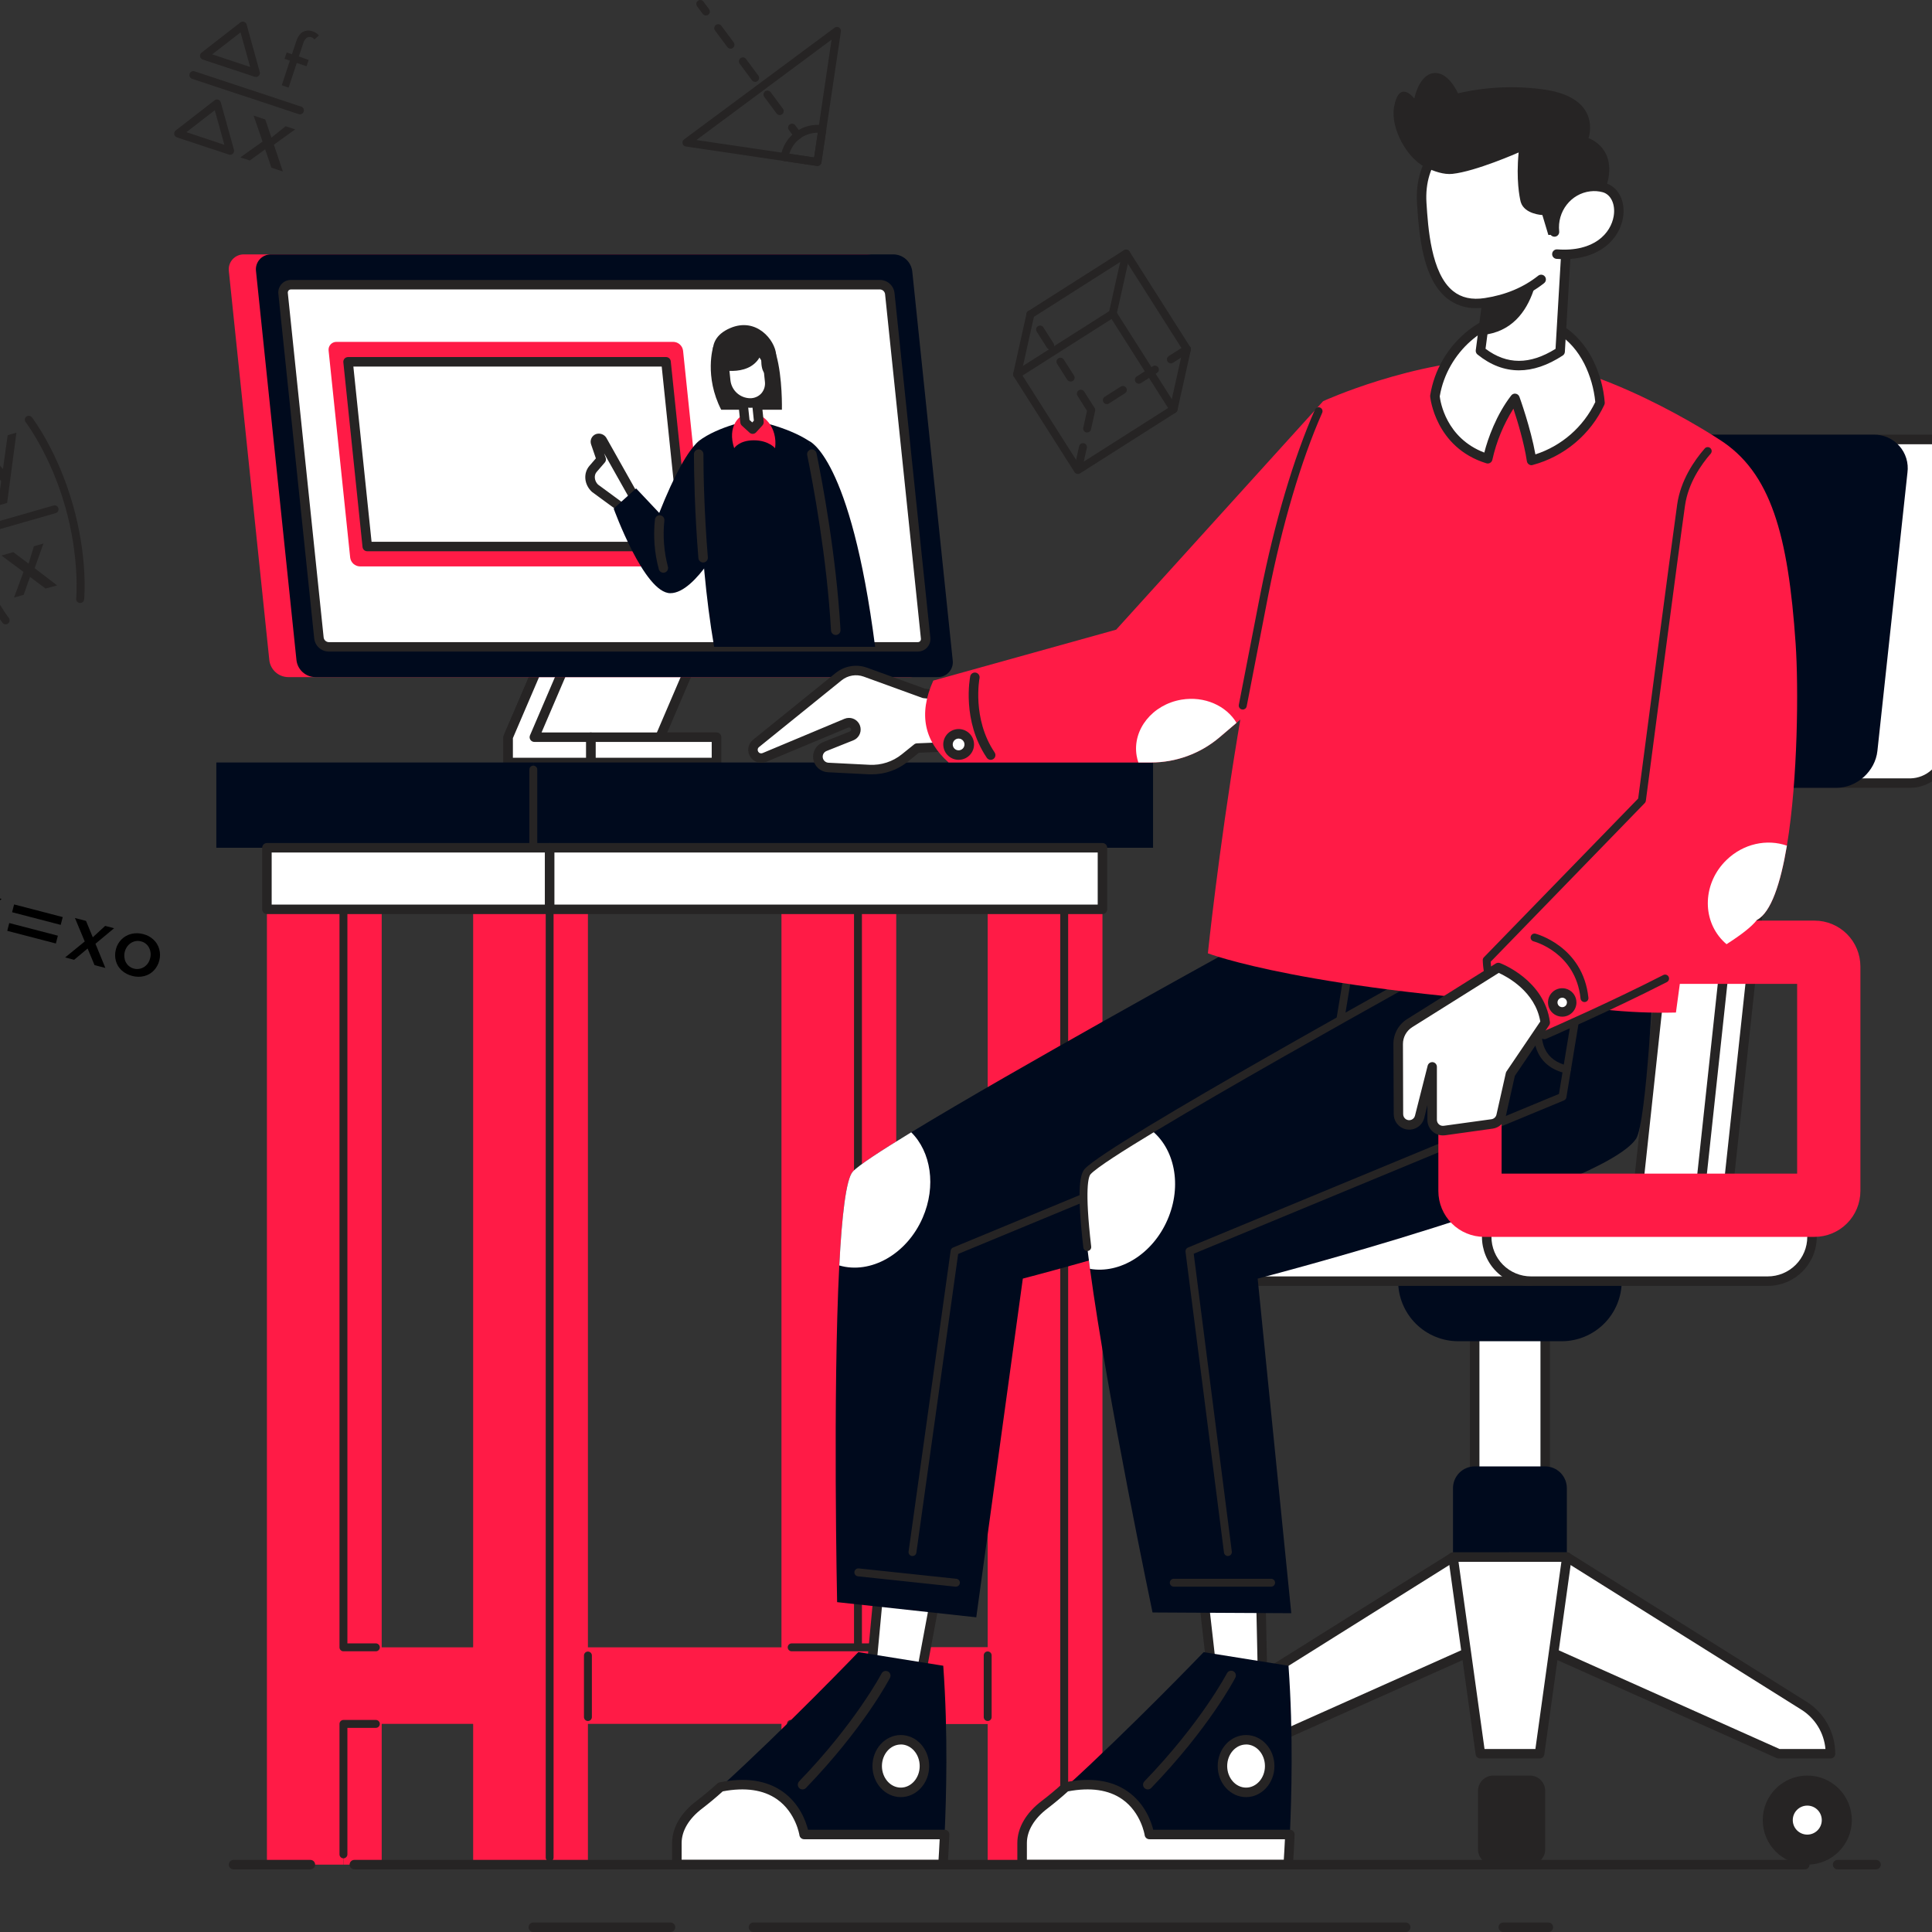 <svg width="1000" height="1000" viewBox="0 0 1000 1000" fill="none" xmlns="http://www.w3.org/2000/svg">
<rect x="0" y="0" width="1000" height="1000" fill="#333333" stroke="none"/>
<g clip-path="url(#clip0_407_650)">
<path d="M892.851 630.373L919.647 381.666H887.359L860.562 630.373H892.851Z" fill="white"/>
<path d="M892.851 632.837H860.562C860.217 632.839 859.874 632.768 859.558 632.628C859.242 632.489 858.958 632.284 858.726 632.028C858.495 631.771 858.32 631.469 858.213 631.14C858.106 630.811 858.07 630.463 858.107 630.119L884.92 381.404C884.985 380.8 885.272 380.24 885.725 379.835C886.179 379.43 886.767 379.208 887.375 379.211H919.664C920.009 379.209 920.352 379.28 920.668 379.419C920.984 379.559 921.268 379.764 921.499 380.02C921.731 380.277 921.906 380.579 922.013 380.908C922.12 381.237 922.156 381.585 922.119 381.928L895.322 630.635C895.259 631.244 894.971 631.808 894.513 632.215C894.056 632.622 893.463 632.844 892.851 632.837ZM863.296 627.926H890.649L916.914 384.13H889.561L863.296 627.926Z" fill="#262424"/>
<path d="M878.536 630.373L905.332 381.666H873.036L846.247 630.373H878.536Z" fill="white"/>
<path d="M878.536 632.837H846.247C845.902 632.839 845.559 632.768 845.243 632.628C844.927 632.489 844.643 632.284 844.412 632.028C844.18 631.771 844.005 631.469 843.898 631.14C843.791 630.811 843.755 630.463 843.792 630.119L870.597 381.404C870.662 380.8 870.949 380.24 871.402 379.835C871.856 379.43 872.444 379.208 873.052 379.211H905.34C905.686 379.209 906.028 379.28 906.345 379.419C906.661 379.559 906.945 379.764 907.176 380.02C907.408 380.277 907.583 380.579 907.69 380.908C907.797 381.237 907.833 381.585 907.796 381.928L880.999 630.635C880.936 631.243 880.649 631.805 880.193 632.212C879.738 632.619 879.147 632.842 878.536 632.837ZM848.981 627.926H876.334L902.599 384.13H875.246L848.981 627.926Z" fill="#262424"/>
<path d="M988.906 405.304H810.44C801.109 405.304 794.365 397.741 795.372 388.411L810.922 244.361C811.929 235.03 820.302 227.468 829.633 227.468H1008.06C1017.39 227.468 1024.13 235.03 1023.13 244.361L1007.57 388.411C1006.62 397.741 998.236 405.304 988.906 405.304Z" fill="white"/>
<path d="M988.906 407.759H810.439C807.94 407.807 805.46 407.314 803.169 406.314C800.878 405.314 798.83 403.83 797.166 401.964C795.502 400.098 794.262 397.895 793.53 395.504C792.797 393.114 792.591 390.594 792.924 388.116L808.475 244.066C809.613 233.541 819.115 224.98 829.624 224.98H1008.05C1010.55 224.931 1013.03 225.424 1015.32 226.424C1017.61 227.425 1019.66 228.909 1021.32 230.775C1022.99 232.64 1024.23 234.844 1024.96 237.234C1025.69 239.625 1025.9 242.145 1025.56 244.623L1010.01 388.672C1008.93 399.198 999.439 407.759 988.906 407.759ZM829.616 229.939C825.588 230.035 821.728 231.575 818.741 234.28C815.754 236.984 813.839 240.673 813.345 244.672L797.794 388.722C797.562 390.523 797.717 392.353 798.248 394.091C798.778 395.828 799.673 397.432 800.872 398.797C802.082 400.118 803.56 401.166 805.207 401.872C806.854 402.577 808.632 402.924 810.423 402.889H988.848C992.877 402.794 996.737 401.253 999.724 398.549C1002.71 395.844 1004.63 392.156 1005.12 388.157L1020.67 244.107C1020.9 242.305 1020.75 240.475 1020.22 238.738C1019.69 237.001 1018.79 235.396 1017.59 234.032C1016.38 232.711 1014.9 231.663 1013.26 230.957C1011.61 230.251 1009.83 229.905 1008.04 229.939H829.616Z" fill="#262424"/>
<path d="M950.593 405.304H772.168C762.838 405.304 756.094 397.741 757.1 388.411L772.651 244.361C773.658 235.03 782.031 227.468 791.361 227.468H969.786C979.117 227.468 985.861 235.03 984.854 244.361L969.304 388.411C968.297 397.741 959.924 405.304 950.593 405.304Z" fill="#000A1D"/>
<path d="M950.593 407.759H772.168C769.669 407.807 767.188 407.314 764.897 406.314C762.606 405.314 760.558 403.83 758.895 401.964C757.231 400.098 755.99 397.895 755.258 395.504C754.526 393.114 754.32 390.594 754.653 388.116L770.204 244.066C771.341 233.541 780.844 224.98 791.353 224.98H969.778C972.278 224.931 974.758 225.424 977.049 226.424C979.34 227.425 981.388 228.909 983.051 230.775C984.715 232.64 985.956 234.844 986.688 237.234C987.42 239.625 987.626 242.145 987.293 244.623L971.742 388.672C970.613 399.198 961.127 407.759 950.593 407.759ZM791.304 229.939C787.275 230.035 783.415 231.575 780.428 234.28C777.441 236.984 775.526 240.673 775.033 244.672L759.482 388.722C759.25 390.523 759.405 392.353 759.935 394.091C760.466 395.828 761.36 397.432 762.559 398.797C763.77 400.118 765.247 401.166 766.894 401.872C768.541 402.577 770.319 402.924 772.111 402.889H950.536C954.564 402.794 958.424 401.253 961.411 398.549C964.398 395.844 966.313 392.156 966.807 388.157L982.358 244.107C982.59 242.305 982.435 240.475 981.904 238.738C981.374 237.001 980.479 235.396 979.28 234.032C978.07 232.711 976.592 231.663 974.945 230.957C973.298 230.251 971.52 229.905 969.729 229.939H791.304Z" fill="#000A1D"/>
<path d="M799.8 687.674H763.296V769.52H799.8V687.674Z" fill="white"/>
<path d="M799.799 771.976H763.296C762.645 771.976 762.02 771.717 761.56 771.257C761.099 770.796 760.841 770.172 760.841 769.52V687.674C760.841 687.023 761.099 686.398 761.56 685.938C762.02 685.477 762.645 685.219 763.296 685.219H799.799C800.451 685.219 801.075 685.477 801.536 685.938C801.996 686.398 802.255 687.023 802.255 687.674V769.52C802.255 770.172 801.996 770.796 801.536 771.257C801.075 771.717 800.451 771.976 799.799 771.976ZM765.751 767.065H797.344V690.129H765.751V767.065Z" fill="#262424"/>
<path d="M723.682 663.12H839.397C839.397 671.369 836.12 679.279 830.287 685.112C824.454 690.945 816.544 694.222 808.295 694.222H754.784C746.535 694.222 738.624 690.945 732.792 685.112C726.959 679.279 723.682 671.369 723.682 663.12Z" fill="#000A1D"/>
<path d="M763.361 759.003H799.734C802.721 759.003 805.585 760.19 807.697 762.302C809.81 764.414 810.996 767.278 810.996 770.265V805.934H752.067V770.265C752.067 767.278 753.253 764.414 755.365 762.302C757.477 760.19 760.342 759.003 763.329 759.003H763.361Z" fill="#000A1D"/>
<path d="M781.548 805.942V845.637L642.507 907.775H615.645C615.646 902.794 616.912 897.895 619.324 893.538C621.736 889.18 625.216 885.506 629.436 882.861L752.099 805.975H781.564L781.548 805.942Z" fill="white"/>
<path d="M642.507 910.198H615.645C614.994 910.198 614.369 909.939 613.909 909.479C613.448 909.018 613.19 908.394 613.19 907.743C613.171 902.341 614.534 897.024 617.148 892.297C619.762 887.569 623.541 883.589 628.127 880.733L750.79 803.896C751.18 803.651 751.631 803.52 752.091 803.519H781.556C782.207 803.519 782.832 803.778 783.292 804.238C783.753 804.699 784.011 805.323 784.011 805.975V845.637C784.011 846.112 783.874 846.576 783.615 846.974C783.356 847.372 782.988 847.687 782.555 847.88L643.473 909.985C643.169 910.121 642.84 910.193 642.507 910.198ZM618.207 905.287H641.942L779.092 844.001V808.397H752.803L630.738 884.924C627.214 887.116 624.249 890.096 622.074 893.63C619.9 897.164 618.576 901.154 618.207 905.287Z" fill="#262424"/>
<path d="M627.644 965.142C640.377 965.142 650.7 954.819 650.7 942.085C650.7 929.352 640.377 919.029 627.644 919.029C614.91 919.029 604.588 929.352 604.588 942.085C604.588 954.819 614.91 965.142 627.644 965.142Z" fill="#262424"/>
<path d="M627.644 949.591C631.789 949.591 635.149 946.23 635.149 942.085C635.149 937.94 631.789 934.58 627.644 934.58C623.499 934.58 620.138 937.94 620.138 942.085C620.138 946.23 623.499 949.591 627.644 949.591Z" fill="white"/>
<path d="M781.548 805.942V845.637L920.589 907.775H947.451C947.45 902.794 946.184 897.895 943.772 893.538C941.36 889.18 937.88 885.506 933.659 882.861L810.996 805.975H781.531L781.548 805.942Z" fill="white"/>
<path d="M947.45 910.198H920.588C920.244 910.198 919.904 910.125 919.59 909.985L780.549 847.847C780.116 847.654 779.747 847.34 779.489 846.942C779.23 846.544 779.092 846.079 779.092 845.605V805.942C779.092 805.291 779.351 804.666 779.812 804.206C780.272 803.745 780.896 803.487 781.548 803.487H811.012C811.473 803.488 811.924 803.618 812.314 803.863L934.977 880.75C939.562 883.605 943.342 887.586 945.956 892.313C948.57 897.04 949.933 902.357 949.914 907.759C949.91 908.409 949.648 909.03 949.186 909.488C948.724 909.945 948.1 910.2 947.45 910.198ZM921.112 905.287H944.848C944.487 901.161 943.174 897.175 941.013 893.641C938.851 890.108 935.9 887.124 932.391 884.924L810.325 808.414H784.003V844.001L921.112 905.287Z" fill="#262424"/>
<path d="M935.444 965.142C948.177 965.142 958.5 954.819 958.5 942.085C958.5 929.352 948.177 919.029 935.444 919.029C922.71 919.029 912.388 929.352 912.388 942.085C912.388 954.819 922.71 965.142 935.444 965.142Z" fill="#262424"/>
<path d="M935.444 949.591C939.589 949.591 942.949 946.23 942.949 942.085C942.949 937.94 939.589 934.58 935.444 934.58C931.299 934.58 927.938 937.94 927.938 942.085C927.938 946.23 931.299 949.591 935.444 949.591Z" fill="white"/>
<path d="M796.845 907.743H766.242L752.099 805.942H810.996L796.845 907.743Z" fill="white"/>
<path d="M796.853 910.198H766.242C765.645 910.204 765.067 909.992 764.615 909.601C764.163 909.211 763.869 908.67 763.787 908.078L749.644 806.278C749.596 805.928 749.623 805.573 749.725 805.235C749.827 804.897 750 804.585 750.233 804.32C750.466 804.055 750.753 803.844 751.075 803.7C751.397 803.556 751.747 803.483 752.099 803.487H811.029C811.381 803.483 811.731 803.556 812.053 803.7C812.375 803.844 812.662 804.055 812.895 804.32C813.128 804.585 813.301 804.897 813.403 805.235C813.505 805.573 813.532 805.928 813.484 806.278L799.341 908.078C799.259 908.675 798.96 909.221 798.501 909.612C798.042 910.003 797.456 910.212 796.853 910.198ZM768.387 905.287H794.717L808.18 808.397H754.923L768.387 905.287Z" fill="#262424"/>
<path d="M791.885 919.029H772.929C768.558 919.029 765.015 922.573 765.015 926.944V957.227C765.015 961.598 768.558 965.142 772.929 965.142H791.885C796.256 965.142 799.799 961.598 799.799 957.227V926.944C799.799 922.573 796.256 919.029 791.885 919.029Z" fill="#262424"/>
<path d="M789.708 617.286H648.113C635.457 617.286 625.196 627.546 625.196 640.203C625.196 652.86 635.457 663.12 648.113 663.12H789.708C802.364 663.12 812.625 652.86 812.625 640.203C812.625 627.546 802.364 617.286 789.708 617.286Z" fill="white"/>
<path d="M789.708 665.575H648.113C641.384 665.575 634.931 662.902 630.172 658.144C625.414 653.386 622.741 646.932 622.741 640.203C622.741 633.474 625.414 627.02 630.172 622.262C634.931 617.504 641.384 614.831 648.113 614.831H789.708C796.437 614.831 802.89 617.504 807.649 622.262C812.407 627.02 815.08 633.474 815.08 640.203C815.08 646.932 812.407 653.386 807.649 658.144C802.89 662.902 796.437 665.575 789.708 665.575ZM648.113 619.741C642.687 619.741 637.482 621.897 633.645 625.734C629.808 629.572 627.652 634.776 627.652 640.203C627.652 645.63 629.808 650.834 633.645 654.672C637.482 658.509 642.687 660.665 648.113 660.665H789.708C795.135 660.665 800.339 658.509 804.176 654.672C808.014 650.834 810.169 645.63 810.169 640.203C810.169 634.776 808.014 629.572 804.176 625.734C800.339 621.897 795.135 619.741 789.708 619.741H648.113Z" fill="#262424"/>
<path d="M914.982 617.286H792.433C779.777 617.286 769.516 627.546 769.516 640.203C769.516 652.86 779.777 663.12 792.433 663.12H914.982C927.639 663.12 937.899 652.86 937.899 640.203C937.899 627.546 927.639 617.286 914.982 617.286Z" fill="white"/>
<path d="M914.982 665.575H792.433C785.704 665.575 779.251 662.902 774.492 658.144C769.734 653.386 767.061 646.932 767.061 640.203C767.061 633.474 769.734 627.02 774.492 622.262C779.251 617.504 785.704 614.831 792.433 614.831H914.982C921.711 614.831 928.165 617.504 932.923 622.262C937.681 627.02 940.355 633.474 940.355 640.203C940.355 646.932 937.681 653.386 932.923 658.144C928.165 662.902 921.711 665.575 914.982 665.575ZM792.433 619.741C787.007 619.741 781.802 621.897 777.965 625.734C774.128 629.572 771.972 634.776 771.972 640.203C771.972 645.63 774.128 650.834 777.965 654.672C781.802 658.509 787.007 660.665 792.433 660.665H914.982C920.409 660.665 925.613 658.509 929.451 654.672C933.288 650.834 935.444 645.63 935.444 640.203C935.444 634.776 933.288 629.572 929.451 625.734C925.613 621.897 920.409 619.741 914.982 619.741H792.433Z" fill="#262424"/>
<path d="M370.834 381.568V394.664H263.018V381.568L283.07 334.793H361.692L341.64 381.568H370.834Z" fill="white"/>
<path d="M370.834 397.119H263.018C262.366 397.119 261.742 396.86 261.281 396.4C260.821 395.939 260.562 395.315 260.562 394.664V381.568C260.562 381.236 260.629 380.908 260.759 380.602L280.811 333.827C281 333.385 281.315 333.008 281.717 332.743C282.118 332.478 282.589 332.337 283.07 332.338H361.692C362.098 332.337 362.498 332.438 362.856 332.63C363.214 332.823 363.518 333.101 363.742 333.44C363.966 333.779 364.102 334.169 364.139 334.573C364.175 334.978 364.111 335.385 363.951 335.759L345.363 379.137H370.834C371.485 379.137 372.11 379.396 372.57 379.857C373.031 380.317 373.289 380.942 373.289 381.593V394.688C373.283 395.335 373.021 395.953 372.562 396.409C372.102 396.864 371.481 397.119 370.834 397.119ZM265.473 392.208H368.379V384.024H341.639C341.233 384.024 340.833 383.923 340.475 383.731C340.117 383.539 339.813 383.26 339.589 382.921C339.365 382.582 339.229 382.193 339.192 381.788C339.156 381.383 339.221 380.976 339.38 380.602L357.968 337.224H284.691L265.473 382.051V392.208Z" fill="#262424"/>
<path d="M370.834 381.568H305.782V394.664H370.834V381.568Z" fill="white"/>
<path d="M370.834 397.119H305.782C305.131 397.119 304.507 396.86 304.046 396.4C303.586 395.939 303.327 395.315 303.327 394.664V381.568C303.327 380.917 303.586 380.292 304.046 379.832C304.507 379.371 305.131 379.113 305.782 379.113H370.834C371.485 379.113 372.11 379.371 372.57 379.832C373.031 380.292 373.289 380.917 373.289 381.568V394.664C373.289 395.315 373.031 395.939 372.57 396.4C372.11 396.86 371.485 397.119 370.834 397.119ZM308.238 392.208H368.379V384.024H308.238V392.208Z" fill="#262424"/>
<path d="M305.783 381.568V394.664H263.018V381.568L283.07 334.793H296.64L276.588 381.568H305.783Z" fill="white"/>
<path d="M305.782 397.119H263.018C262.366 397.119 261.742 396.86 261.281 396.4C260.821 395.939 260.562 395.315 260.562 394.664V381.568C260.562 381.236 260.629 380.908 260.759 380.602L280.811 333.827C281 333.385 281.315 333.008 281.717 332.743C282.118 332.478 282.589 332.337 283.07 332.338H296.64C297.043 332.339 297.44 332.44 297.795 332.631C298.15 332.822 298.453 333.098 298.676 333.433C298.899 333.769 299.036 334.155 299.075 334.556C299.114 334.957 299.054 335.362 298.899 335.734L280.312 379.113H305.782C306.434 379.113 307.058 379.372 307.519 379.832C307.979 380.293 308.238 380.917 308.238 381.568V394.664C308.238 395.315 307.979 395.939 307.519 396.4C307.058 396.86 306.434 397.119 305.782 397.119ZM265.473 392.208H303.327V384.024H276.588C276.181 384.024 275.781 383.923 275.424 383.731C275.066 383.539 274.761 383.26 274.537 382.921C274.313 382.582 274.177 382.193 274.141 381.788C274.104 381.383 274.169 380.976 274.329 380.602L292.916 337.224H284.691L265.473 382.051V392.208Z" fill="#262424"/>
<path d="M471.251 350.467H149.038C146.651 350.417 144.362 349.506 142.592 347.903C140.822 346.301 139.69 344.113 139.405 341.742L118.46 140.399C118.315 139.296 118.41 138.175 118.738 137.112C119.067 136.049 119.621 135.07 120.364 134.241C121.106 133.412 122.019 132.754 123.04 132.311C124.06 131.868 125.164 131.651 126.277 131.675H448.49C450.877 131.725 453.166 132.635 454.936 134.238C456.706 135.841 457.838 138.029 458.123 140.399L479.068 341.742C479.213 342.845 479.118 343.966 478.79 345.029C478.461 346.092 477.907 347.072 477.164 347.9C476.422 348.729 475.509 349.387 474.489 349.83C473.468 350.273 472.364 350.49 471.251 350.467Z" fill="#FF1B46"/>
<path d="M485.305 350.467H163.092C160.704 350.417 158.415 349.506 156.645 347.903C154.875 346.301 153.744 344.113 153.458 341.742L132.514 140.399C132.368 139.296 132.463 138.175 132.792 137.112C133.12 136.049 133.675 135.07 134.417 134.241C135.159 133.412 136.072 132.754 137.093 132.311C138.113 131.868 139.218 131.651 140.33 131.675H462.543C464.93 131.725 467.22 132.635 468.989 134.238C470.759 135.841 471.891 138.029 472.176 140.399L493.121 341.742C493.266 342.845 493.172 343.966 492.843 345.029C492.514 346.092 491.96 347.072 491.218 347.9C490.475 348.729 489.562 349.387 488.542 349.83C487.521 350.273 486.417 350.49 485.305 350.467Z" fill="#000A1D"/>
<path d="M475.008 334.793H170.13C168.881 334.766 167.683 334.29 166.756 333.451C165.83 332.612 165.238 331.467 165.088 330.226L146.534 151.923C146.458 151.346 146.508 150.759 146.68 150.203C146.853 149.647 147.143 149.134 147.532 148.7C147.92 148.267 148.398 147.922 148.932 147.69C149.466 147.458 150.044 147.344 150.626 147.356H455.504C456.754 147.383 457.951 147.859 458.878 148.698C459.804 149.537 460.396 150.683 460.546 151.923L479.1 330.226C479.176 330.803 479.126 331.39 478.954 331.946C478.781 332.503 478.491 333.015 478.103 333.449C477.714 333.882 477.236 334.227 476.702 334.459C476.168 334.691 475.59 334.805 475.008 334.793Z" fill="white"/>
<path d="M475.008 337.248H170.13C168.27 337.23 166.482 336.531 165.102 335.284C163.722 334.037 162.847 332.328 162.641 330.48L144.087 152.177C143.976 151.257 144.063 150.323 144.342 149.439C144.622 148.555 145.088 147.741 145.708 147.052C146.328 146.363 147.088 145.814 147.938 145.443C148.788 145.072 149.707 144.887 150.634 144.901H455.512C457.372 144.92 459.161 145.618 460.54 146.865C461.92 148.112 462.795 149.821 463.001 151.67L481.54 330.005C481.645 330.922 481.555 331.85 481.274 332.729C480.993 333.608 480.528 334.417 479.91 335.102C479.292 335.787 478.535 336.333 477.69 336.703C476.845 337.073 475.931 337.259 475.008 337.248ZM150.626 149.82C150.391 149.811 150.157 149.852 149.94 149.941C149.722 150.03 149.526 150.164 149.366 150.336C149.209 150.519 149.093 150.733 149.025 150.965C148.957 151.196 148.939 151.439 148.973 151.678L167.527 330.005C167.618 330.641 167.928 331.225 168.403 331.656C168.878 332.088 169.489 332.341 170.13 332.37H475.008C475.243 332.38 475.477 332.339 475.695 332.25C475.912 332.161 476.108 332.026 476.269 331.855C476.425 331.672 476.542 331.457 476.609 331.226C476.677 330.994 476.695 330.751 476.661 330.512L458.107 152.177C458.016 151.542 457.707 150.958 457.231 150.526C456.756 150.094 456.145 149.842 455.504 149.812H150.626V149.82Z" fill="#262424"/>
<path d="M360.628 293.174H186.295C185.045 293.147 183.848 292.671 182.921 291.832C181.995 290.993 181.403 289.848 181.253 288.607L170.089 181.519C170.014 180.942 170.064 180.355 170.236 179.799C170.408 179.242 170.699 178.73 171.087 178.296C171.476 177.863 171.953 177.518 172.488 177.286C173.022 177.054 173.6 176.94 174.182 176.952H348.515C349.764 176.979 350.962 177.455 351.888 178.294C352.815 179.133 353.407 180.278 353.556 181.519L364.696 288.615C364.77 289.19 364.719 289.774 364.548 290.327C364.376 290.881 364.088 291.391 363.702 291.823C363.317 292.255 362.842 292.6 362.312 292.833C361.782 293.066 361.207 293.182 360.628 293.174Z" fill="#FF1B46"/>
<path d="M354.661 282.878H190.101L180.148 187.265H344.709L354.661 282.878Z" fill="white"/>
<path d="M354.661 285.333H190.101C189.491 285.336 188.902 285.113 188.448 284.706C187.995 284.299 187.708 283.738 187.645 283.132L177.709 187.518C177.674 187.175 177.711 186.829 177.818 186.501C177.925 186.173 178.1 185.871 178.332 185.616C178.564 185.36 178.847 185.156 179.162 185.017C179.478 184.878 179.82 184.808 180.165 184.809H344.733C345.343 184.806 345.932 185.03 346.386 185.437C346.839 185.844 347.126 186.405 347.189 187.011L357.133 282.624C357.169 282.969 357.131 283.317 357.023 283.646C356.915 283.975 356.738 284.277 356.505 284.533C356.271 284.789 355.986 284.992 355.669 285.13C355.351 285.268 355.008 285.337 354.661 285.333ZM192.319 280.422H351.919L342.499 189.72H182.898L192.319 280.422Z" fill="#262424"/>
<path d="M418.763 228.253C418.763 228.253 440.264 236.307 452.967 334.793H426.776L418.763 228.253Z" fill="#000A1D"/>
<path d="M369.132 179.563C369.132 179.563 364.434 194.795 373.298 212.089H404.71C404.71 212.089 405.128 195.515 401.739 183.541C398.351 171.566 369.132 179.563 369.132 179.563Z" fill="#262424"/>
<path d="M328.675 257.98L311.774 227.926C311.533 227.512 311.159 227.192 310.714 227.017C310.268 226.841 309.777 226.821 309.318 226.96C309.099 227.042 308.899 227.166 308.729 227.326C308.558 227.486 308.422 227.678 308.327 227.892C308.231 228.105 308.179 228.335 308.174 228.569C308.169 228.802 308.21 229.034 308.295 229.252L311.176 237.764L306.928 242.675C304.473 245.466 304.972 249.902 307.968 252.693L323.011 263.742L328.675 257.98Z" fill="white"/>
<path d="M323.044 266.206C322.523 266.205 322.016 266.039 321.595 265.731L306.544 254.706L306.323 254.526C302.337 250.81 301.805 244.917 305.103 241.103L308.426 237.257L305.971 230.079C305.781 229.559 305.695 229.006 305.719 228.453C305.743 227.899 305.875 227.356 306.11 226.854C306.344 226.352 306.675 225.902 307.084 225.528C307.492 225.154 307.971 224.865 308.492 224.677C309.483 224.345 310.557 224.362 311.537 224.725C312.517 225.088 313.343 225.776 313.877 226.674L313.918 226.748L330.82 256.777C331.078 257.239 331.181 257.773 331.111 258.298C331.042 258.823 330.805 259.311 330.435 259.691L324.812 265.461C324.582 265.697 324.308 265.885 324.004 266.013C323.7 266.141 323.374 266.207 323.044 266.206ZM309.539 250.819L322.741 260.509L325.598 257.579L312.699 234.662L313.517 236.978C313.657 237.385 313.688 237.822 313.606 238.244C313.524 238.666 313.332 239.06 313.051 239.385L308.803 244.295C307.305 246.031 307.649 248.977 309.539 250.819Z" fill="#262424"/>
<path d="M361.675 228.253C355.946 233.434 349.169 245.49 341.214 265.494L329.256 252.807L317.642 263.243C317.642 263.243 333.455 307.031 346.959 307.031C360.464 307.031 375.835 276.06 375.835 276.06L361.675 228.253Z" fill="#000A1D"/>
<path d="M343.366 296.448C342.83 296.448 342.307 296.271 341.88 295.946C341.453 295.621 341.144 295.165 341.001 294.647C338.733 286.236 338.056 277.476 339.004 268.816C339.05 268.497 339.158 268.19 339.322 267.913C339.487 267.635 339.704 267.393 339.962 267.2C340.22 267.006 340.514 266.865 340.826 266.785C341.138 266.705 341.463 266.688 341.783 266.734C342.102 266.779 342.409 266.887 342.686 267.052C342.964 267.216 343.206 267.433 343.4 267.691C343.593 267.949 343.734 268.243 343.814 268.555C343.894 268.868 343.911 269.193 343.866 269.512C343.031 277.5 343.658 285.574 345.715 293.338C345.816 293.701 345.831 294.082 345.761 294.453C345.69 294.823 345.535 295.172 345.308 295.472C345.081 295.773 344.788 296.017 344.451 296.187C344.114 296.356 343.743 296.445 343.366 296.448Z" fill="#262424"/>
<path d="M432.988 334.793H369.631C360.685 282.951 361.684 228.253 361.684 228.253C371.923 220.478 389.094 217.343 389.094 217.343C389.094 217.343 406.912 220.478 418.772 228.253C418.763 228.253 431.147 282.951 432.988 334.793Z" fill="#000A1D"/>
<path d="M363.943 291.136C363.324 291.138 362.728 290.907 362.272 290.488C361.817 290.069 361.537 289.494 361.487 288.877C359.556 265.232 359.212 245.016 359.179 235.071C359.179 234.42 359.438 233.796 359.898 233.335C360.359 232.875 360.983 232.616 361.635 232.616C362.286 232.616 362.91 232.875 363.371 233.335C363.831 233.796 364.09 234.42 364.09 235.071C364.09 244.942 364.466 265.011 366.382 288.493C366.434 289.142 366.226 289.785 365.804 290.28C365.382 290.776 364.78 291.084 364.131 291.136H363.926H363.943Z" fill="#262424"/>
<path d="M432.587 328.663C431.959 328.664 431.355 328.424 430.898 327.993C430.442 327.562 430.167 326.973 430.132 326.346C427.979 288.263 420.793 250.172 417.806 235.562C417.741 235.246 417.74 234.921 417.801 234.604C417.862 234.287 417.985 233.986 418.163 233.717C418.341 233.448 418.57 233.216 418.837 233.036C419.105 232.855 419.405 232.729 419.721 232.665C420.037 232.6 420.363 232.599 420.679 232.66C420.996 232.721 421.297 232.845 421.566 233.022C421.835 233.2 422.067 233.429 422.247 233.697C422.428 233.964 422.554 234.264 422.618 234.58C425.63 249.312 432.874 287.666 435.043 326.076C435.078 326.726 434.854 327.364 434.42 327.849C433.986 328.334 433.376 328.627 432.726 328.663H432.587Z" fill="#262424"/>
<path d="M390.183 227.902C397.843 227.902 401.191 231.994 401.191 231.994C402.59 220.994 395.159 213.75 388.709 213.75C382.26 213.75 376.334 220.994 380.025 231.994C380.025 231.969 382.522 227.902 390.183 227.902Z" fill="#FF1B46"/>
<path d="M391.353 204.722L392.793 218.53L389.585 222.115L385.632 218.53L384.191 204.722H391.353Z" fill="white"/>
<path d="M389.585 224.57C388.979 224.567 388.396 224.339 387.948 223.932L384.019 220.331C383.562 219.929 383.271 219.372 383.201 218.767L381.76 204.96C381.725 204.617 381.762 204.27 381.869 203.942C381.977 203.614 382.152 203.313 382.383 203.057C382.615 202.802 382.898 202.598 383.214 202.459C383.529 202.32 383.871 202.249 384.216 202.251H391.386C391.995 202.248 392.584 202.471 393.038 202.878C393.492 203.285 393.778 203.846 393.841 204.452L395.282 218.26C395.317 218.6 395.28 218.945 395.174 219.27C395.069 219.596 394.896 219.896 394.668 220.151L391.386 223.752C391.17 223.994 390.908 224.191 390.616 224.331C390.324 224.472 390.007 224.553 389.683 224.57H389.585ZM387.948 217.343L389.38 218.636L390.199 217.703L389.102 207.178H386.876L387.948 217.343Z" fill="#262424"/>
<path d="M388.177 208.61C385.071 208.544 382.093 207.36 379.789 205.274C377.486 203.189 376.012 200.343 375.638 197.258L374.869 189.892C374.681 188.457 374.806 186.998 375.234 185.615C375.662 184.232 376.384 182.959 377.35 181.881C378.316 180.803 379.504 179.946 380.831 179.369C382.159 178.793 383.595 178.51 385.043 178.54C388.149 178.606 391.127 179.79 393.431 181.876C395.734 183.961 397.208 186.807 397.581 189.892L398.351 197.258C398.539 198.693 398.414 200.152 397.986 201.535C397.558 202.917 396.836 204.191 395.87 205.269C394.904 206.347 393.716 207.204 392.389 207.78C391.061 208.357 389.624 208.64 388.177 208.61Z" fill="white"/>
<path d="M388.177 211.066C384.469 210.983 380.914 209.568 378.163 207.079C375.413 204.59 373.651 201.194 373.199 197.512L372.43 190.146C372.204 188.367 372.364 186.561 372.898 184.849C373.432 183.138 374.328 181.561 375.525 180.227C376.722 178.892 378.193 177.831 379.836 177.115C381.48 176.398 383.258 176.044 385.051 176.076C388.759 176.159 392.314 177.574 395.064 180.063C397.815 182.552 399.577 185.948 400.029 189.63L400.798 196.996C401.024 198.775 400.864 200.581 400.33 202.292C399.796 204.004 398.9 205.58 397.703 206.915C396.506 208.25 395.035 209.311 393.392 210.027C391.748 210.743 389.97 211.097 388.177 211.066ZM385.051 180.987C383.958 180.96 382.873 181.165 381.865 181.588C380.858 182.011 379.952 182.643 379.207 183.442C378.474 184.276 377.926 185.255 377.6 186.317C377.274 187.378 377.177 188.496 377.316 189.597L378.086 196.963C378.386 199.448 379.571 201.741 381.425 203.423C383.278 205.105 385.675 206.063 388.177 206.122C389.27 206.149 390.355 205.944 391.363 205.521C392.37 205.098 393.276 204.466 394.021 203.667C394.754 202.833 395.302 201.854 395.628 200.792C395.954 199.731 396.051 198.613 395.912 197.512L395.142 190.146C394.842 187.661 393.657 185.368 391.803 183.686C389.95 182.004 387.553 181.046 385.051 180.987Z" fill="#262424"/>
<path d="M371.947 191.218C371.947 191.218 389.339 195.777 394.25 182.681C394.25 182.681 392.613 194.197 398.04 194.197C398.04 194.197 402.337 191.234 401.739 183.557C401.142 175.88 391.386 164.012 377.905 169.831C362.24 176.584 371.947 191.218 371.947 191.218Z" fill="#262424"/>
<path d="M463.885 470.658H444.087V965.133H463.885V470.658Z" fill="#FF1B46"/>
<path d="M570.629 470.658H550.831V965.133H570.629V470.658Z" fill="#FF1B46"/>
<path d="M550.831 470.658V965.133H511.225V892.265H444.087V965.133H404.481V470.658H444.087V852.66H511.225V470.658H550.831Z" fill="#FF1B46"/>
<path d="M444.087 963.496C443.544 963.496 443.024 963.281 442.64 962.897C442.256 962.513 442.041 961.993 442.041 961.45V892.29C442.041 891.747 442.256 891.227 442.64 890.843C443.024 890.459 443.544 890.244 444.087 890.244C444.629 890.244 445.15 890.459 445.534 890.843C445.917 891.227 446.133 891.747 446.133 892.29V961.475C446.126 962.013 445.908 962.527 445.525 962.906C445.142 963.284 444.625 963.496 444.087 963.496Z" fill="#262424"/>
<path d="M550.831 961.86C550.288 961.86 549.768 961.644 549.384 961.26C549 960.877 548.785 960.356 548.785 959.813V470.658C548.785 470.115 549 469.595 549.384 469.211C549.768 468.827 550.288 468.612 550.831 468.612C551.374 468.612 551.894 468.827 552.278 469.211C552.661 469.595 552.877 470.115 552.877 470.658V959.813C552.877 960.356 552.661 960.877 552.278 961.26C551.894 961.644 551.374 961.86 550.831 961.86Z" fill="#262424"/>
<path d="M444.087 854.706C443.544 854.706 443.024 854.491 442.64 854.107C442.256 853.723 442.041 853.203 442.041 852.66V470.658C442.041 470.115 442.256 469.595 442.64 469.211C443.024 468.827 443.544 468.612 444.087 468.612C444.629 468.612 445.15 468.827 445.534 469.211C445.917 469.595 446.133 470.115 446.133 470.658V852.66C446.133 853.203 445.917 853.723 445.534 854.107C445.15 854.491 444.629 854.706 444.087 854.706Z" fill="#262424"/>
<path d="M511.225 852.66H244.905V892.265H511.225V852.66Z" fill="#FF1B46"/>
<path d="M460.309 894.312H409.392C408.849 894.312 408.329 894.096 407.945 893.712C407.561 893.329 407.346 892.808 407.346 892.265C407.346 891.723 407.561 891.202 407.945 890.819C408.329 890.435 408.849 890.219 409.392 890.219H460.309C460.851 890.219 461.372 890.435 461.755 890.819C462.139 891.202 462.355 891.723 462.355 892.265C462.355 892.808 462.139 893.329 461.755 893.712C461.372 894.096 460.851 894.312 460.309 894.312Z" fill="#262424"/>
<path d="M511.225 890.792C510.682 890.792 510.162 890.577 509.778 890.193C509.395 889.809 509.179 889.289 509.179 888.746V856.826C509.179 856.283 509.395 855.763 509.778 855.379C510.162 854.995 510.682 854.78 511.225 854.78C511.768 854.78 512.288 854.995 512.672 855.379C513.056 855.763 513.271 856.283 513.271 856.826V888.746C513.271 889.289 513.056 889.809 512.672 890.193C512.288 890.577 511.768 890.792 511.225 890.792Z" fill="#262424"/>
<path d="M460.513 854.706H409.769C409.226 854.706 408.705 854.491 408.322 854.107C407.938 853.723 407.722 853.203 407.722 852.66C407.722 852.117 407.938 851.597 408.322 851.213C408.705 850.829 409.226 850.614 409.769 850.614H460.513C461.056 850.614 461.576 850.829 461.96 851.213C462.344 851.597 462.56 852.117 462.56 852.66C462.56 853.203 462.344 853.723 461.96 854.107C461.576 854.491 461.056 854.706 460.513 854.706Z" fill="#262424"/>
<path d="M197.565 470.658H177.767V965.133H197.565V470.658Z" fill="#FF1B46"/>
<path d="M304.309 470.658H284.511V965.133H304.309V470.658Z" fill="#FF1B46"/>
<path d="M304.309 890.792C303.767 890.792 303.246 890.577 302.862 890.193C302.479 889.809 302.263 889.289 302.263 888.746V856.891C302.263 856.349 302.479 855.828 302.862 855.444C303.246 855.061 303.767 854.845 304.309 854.845C304.852 854.845 305.372 855.061 305.756 855.444C306.14 855.828 306.356 856.349 306.356 856.891V888.746C306.356 889.289 306.14 889.809 305.756 890.193C305.372 890.577 304.852 890.792 304.309 890.792Z" fill="#262424"/>
<path d="M284.511 470.658V965.133H244.905V892.265H177.766V965.133H138.161V470.658H177.766V852.66H244.905V470.658H284.511Z" fill="#FF1B46"/>
<path d="M177.767 961.859C177.224 961.859 176.704 961.644 176.32 961.26C175.936 960.876 175.72 960.356 175.72 959.813V892.29C175.72 891.747 175.936 891.227 176.32 890.843C176.704 890.459 177.224 890.244 177.767 890.244H194.545C195.088 890.244 195.608 890.459 195.992 890.843C196.376 891.227 196.591 891.747 196.591 892.29C196.591 892.832 196.376 893.353 195.992 893.737C195.608 894.12 195.088 894.336 194.545 894.336H179.813V959.813C179.813 960.356 179.597 960.876 179.213 961.26C178.83 961.644 178.309 961.859 177.767 961.859Z" fill="#262424"/>
<path d="M284.511 963.496C283.968 963.496 283.448 963.281 283.064 962.897C282.68 962.513 282.465 961.993 282.465 961.45V472.704H244.881C244.338 472.704 243.818 472.489 243.434 472.105C243.05 471.721 242.834 471.201 242.834 470.658C242.834 470.115 243.05 469.595 243.434 469.211C243.818 468.827 244.338 468.612 244.881 468.612H284.486C285.029 468.612 285.549 468.827 285.933 469.211C286.317 469.595 286.532 470.115 286.532 470.658V961.45C286.532 961.989 286.32 962.505 285.942 962.888C285.563 963.271 285.049 963.49 284.511 963.496Z" fill="#262424"/>
<path d="M194.545 854.706H177.767C177.224 854.706 176.704 854.491 176.32 854.107C175.936 853.723 175.72 853.203 175.72 852.66V470.658C175.72 470.115 175.936 469.595 176.32 469.211C176.704 468.827 177.224 468.612 177.767 468.612C178.309 468.612 178.83 468.827 179.213 469.211C179.597 469.595 179.813 470.115 179.813 470.658V850.614H194.545C195.088 850.614 195.608 850.829 195.992 851.213C196.376 851.597 196.591 852.117 196.591 852.66C196.591 853.203 196.376 853.723 195.992 854.107C195.608 854.491 195.088 854.706 194.545 854.706Z" fill="#262424"/>
<path d="M276.04 394.664H111.97V438.803H276.04V394.664Z" fill="#000A1D"/>
<path d="M276.04 438.803L596.82 438.803V394.664L276.04 394.664V438.803Z" fill="#000A1D"/>
<path d="M276.04 440.85C275.497 440.85 274.976 440.634 274.593 440.25C274.209 439.867 273.993 439.346 273.993 438.803V398.33C273.993 397.788 274.209 397.267 274.593 396.883C274.976 396.5 275.497 396.284 276.04 396.284C276.582 396.284 277.103 396.5 277.486 396.883C277.87 397.267 278.086 397.788 278.086 398.33V438.803C278.086 439.346 277.87 439.867 277.486 440.25C277.103 440.634 276.582 440.85 276.04 440.85Z" fill="#262424"/>
<path d="M284.502 438.803H138.161V470.666H284.502V438.803Z" fill="white"/>
<path d="M284.511 473.114H138.161C137.51 473.114 136.885 472.855 136.425 472.394C135.964 471.934 135.706 471.309 135.706 470.658V438.804C135.706 438.152 135.964 437.528 136.425 437.067C136.885 436.607 137.51 436.348 138.161 436.348H284.502C285.154 436.348 285.778 436.607 286.239 437.067C286.699 437.528 286.958 438.152 286.958 438.804V470.666C286.956 471.315 286.697 471.936 286.239 472.394C285.78 472.853 285.159 473.111 284.511 473.114ZM140.625 468.203H282.055V441.259H140.616V468.211L140.625 468.203Z" fill="#262424"/>
<path d="M284.511 470.658L570.629 470.658V438.795L284.511 438.795V470.658Z" fill="white"/>
<path d="M570.629 473.114H284.511C283.859 473.114 283.235 472.855 282.774 472.394C282.314 471.934 282.055 471.309 282.055 470.658V438.804C282.055 438.152 282.314 437.528 282.774 437.067C283.235 436.607 283.859 436.348 284.511 436.348H570.629C571.281 436.348 571.905 436.607 572.366 437.067C572.826 437.528 573.085 438.152 573.085 438.804V470.666C573.083 471.316 572.823 471.939 572.363 472.397C571.902 472.856 571.279 473.114 570.629 473.114ZM286.966 468.203H568.174V441.259H286.966V468.211V468.203Z" fill="#262424"/>
<path d="M455.946 811.131L449.971 875.037L474.984 876.142L486.941 812.13L455.946 811.131Z" fill="white"/>
<path d="M474.984 878.597H474.869L449.857 877.484C449.525 877.469 449.199 877.387 448.899 877.242C448.6 877.097 448.333 876.893 448.115 876.642C447.897 876.391 447.732 876.098 447.631 875.781C447.529 875.465 447.493 875.131 447.524 874.8L453.499 810.894C453.557 810.272 453.85 809.695 454.318 809.282C454.787 808.868 455.395 808.648 456.02 808.668L487.007 809.666C487.361 809.678 487.708 809.766 488.024 809.924C488.341 810.082 488.619 810.307 488.841 810.583C489.062 810.859 489.221 811.18 489.308 811.523C489.394 811.866 489.405 812.224 489.339 812.572L477.382 876.584C477.279 877.146 476.983 877.655 476.545 878.022C476.107 878.39 475.555 878.593 474.984 878.597ZM452.656 872.696L472.962 873.597L484.003 814.495L458.181 813.677L452.656 872.696Z" fill="#262424"/>
<path d="M350.323 953.994V965.133H488.063C488.063 965.133 488.513 959.314 488.939 949.533C489.757 930.291 490.788 897.97 488.227 862.187L444.267 855.14C444.267 855.14 406.536 894.426 372.962 924.955C369.476 928.131 365.809 931.216 361.946 934.146C354.555 939.761 350.323 946.751 350.323 953.994Z" fill="#000A1D"/>
<path d="M415.383 926.207C414.902 926.207 414.431 926.065 414.029 925.799C413.628 925.533 413.313 925.155 413.125 924.712C412.937 924.269 412.883 923.78 412.97 923.307C413.057 922.833 413.281 922.396 413.615 922.049C442.99 891.594 456.175 866.394 456.323 866.14C456.632 865.58 457.147 865.163 457.758 864.977C458.37 864.792 459.03 864.852 459.598 865.145C460.166 865.438 460.597 865.941 460.8 866.547C461.003 867.153 460.962 867.815 460.685 868.391C460.145 869.438 447.074 894.434 417.151 925.454C416.922 925.692 416.647 925.881 416.344 926.011C416.04 926.14 415.713 926.207 415.383 926.207Z" fill="#262424"/>
<path d="M466.259 927.729C473.012 927.729 478.487 921.636 478.487 914.118C478.487 906.601 473.012 900.507 466.259 900.507C459.506 900.507 454.031 906.601 454.031 914.118C454.031 921.636 459.506 927.729 466.259 927.729Z" fill="white"/>
<path d="M466.259 930.185C458.164 930.185 451.576 922.974 451.576 914.118C451.576 905.263 458.123 898.052 466.259 898.052C474.394 898.052 480.942 905.263 480.942 914.118C480.942 922.974 474.354 930.185 466.259 930.185ZM466.259 902.955C460.873 902.955 456.486 907.964 456.486 914.11C456.486 920.257 460.873 925.266 466.259 925.266C471.644 925.266 476.031 920.257 476.031 914.11C476.031 907.964 471.653 902.93 466.259 902.93V902.955Z" fill="#262424"/>
<path d="M350.323 953.994V965.133H488.063C488.063 965.133 488.513 959.314 488.939 949.533H416.226C416.226 949.533 411.577 917.138 372.962 924.979C369.476 928.155 365.809 931.241 361.946 934.171C354.555 939.761 350.323 946.751 350.323 953.994Z" fill="white"/>
<path d="M488.071 967.589H350.323C349.672 967.589 349.048 967.33 348.587 966.87C348.127 966.409 347.868 965.785 347.868 965.133V953.986C347.868 946.096 352.337 938.353 360.456 932.19C364.082 929.44 367.732 926.396 371.309 923.138C371.636 922.84 372.038 922.637 372.471 922.549C385.787 919.848 396.755 921.452 405.07 927.312C413.967 933.582 417.184 942.92 418.215 947.07H488.938C489.27 947.07 489.598 947.137 489.903 947.267C490.208 947.397 490.484 947.587 490.713 947.826C490.943 948.066 491.121 948.349 491.238 948.659C491.355 948.97 491.408 949.301 491.394 949.632C490.968 959.339 490.518 965.248 490.51 965.305C490.467 965.923 490.191 966.502 489.739 966.926C489.286 967.349 488.691 967.586 488.071 967.589ZM352.787 962.678H485.779C485.926 960.501 486.147 956.834 486.377 951.989H416.234C415.64 951.995 415.063 951.785 414.611 951.398C414.16 951.012 413.864 950.474 413.779 949.885C413.779 949.779 411.937 938.149 402.181 931.298C395.159 926.387 385.714 925.004 374.092 927.206C370.572 930.382 366.979 933.369 363.451 936.078C356.585 941.283 352.811 947.635 352.811 953.961V962.678H352.787Z" fill="#262424"/>
<path d="M745.053 500.057C745.053 500.057 730.844 581.183 725.262 589.458C707.657 615.559 529.412 661.802 529.412 661.802L505.316 837.117L433.291 829.268C433.291 829.268 431.008 720.838 434.413 655.001C435.738 629.375 437.916 610.19 441.435 606.376C444.332 603.225 455.742 595.736 471.644 586.07C525.663 553.208 631.392 494.991 631.392 494.991C631.392 494.991 653.294 437.035 692.262 453.838C728.495 469.463 749.554 473.007 745.053 500.057Z" fill="#000A1D"/>
<path d="M477.578 630.3C469.32 649.272 450.569 659.699 434.413 655.001C435.739 629.375 437.916 610.19 441.435 606.376C444.332 603.225 455.742 595.736 471.645 586.07C481.859 596.17 484.691 613.914 477.578 630.3Z" fill="white"/>
<path d="M472.307 805.394H472.021C471.484 805.318 470.998 805.033 470.671 804.6C470.345 804.168 470.203 803.623 470.278 803.086L492.057 647.356C492.101 646.998 492.24 646.658 492.458 646.37C492.677 646.083 492.968 645.858 493.301 645.719L685.345 566.206L694.741 509.273C694.848 508.755 695.15 508.299 695.586 507.999C696.021 507.699 696.556 507.58 697.078 507.665C697.599 507.751 698.068 508.035 698.384 508.459C698.701 508.882 698.841 509.411 698.776 509.936L689.192 567.99C689.135 568.333 688.992 568.655 688.776 568.927C688.559 569.199 688.277 569.412 687.956 569.545L495.945 649.042L474.321 803.593C474.261 804.086 474.024 804.541 473.653 804.873C473.283 805.204 472.804 805.389 472.307 805.394Z" fill="#262424"/>
<path d="M494.676 821.255H494.455L444.07 815.903C443.528 815.845 443.03 815.574 442.687 815.15C442.344 814.725 442.183 814.182 442.241 813.64C442.298 813.097 442.569 812.599 442.994 812.256C443.418 811.913 443.961 811.753 444.504 811.81L494.889 817.163C495.431 817.191 495.941 817.434 496.304 817.838C496.668 818.241 496.857 818.773 496.828 819.316C496.8 819.858 496.558 820.368 496.154 820.731C495.75 821.095 495.219 821.284 494.676 821.255Z" fill="#262424"/>
<path d="M621.742 816.402L628.978 880.176L653.687 876.141L652.279 811.041L621.742 816.402Z" fill="white"/>
<path d="M628.978 882.632C628.372 882.636 627.786 882.416 627.333 882.014C626.88 881.612 626.591 881.057 626.522 880.455L619.287 816.68C619.217 816.06 619.387 815.436 619.761 814.935C620.135 814.435 620.685 814.096 621.301 813.988L651.837 808.627C652.186 808.565 652.544 808.58 652.887 808.67C653.229 808.76 653.548 808.922 653.822 809.147C654.095 809.372 654.317 809.653 654.472 809.971C654.627 810.29 654.711 810.638 654.718 810.992L656.126 876.093C656.134 876.681 655.93 877.253 655.551 877.704C655.173 878.154 654.645 878.454 654.064 878.548L629.354 882.583C629.23 882.609 629.104 882.625 628.978 882.632ZM624.443 818.424L631.13 877.353L651.191 874.079L649.89 813.971L624.443 818.424Z" fill="#262424"/>
<path d="M529.027 953.994V965.133H666.766C666.766 965.133 667.216 959.314 667.642 949.533C668.461 930.291 669.492 897.97 666.93 862.187L623.011 855.148C623.011 855.148 585.28 894.435 551.707 924.963C548.22 928.139 544.553 931.224 540.69 934.155C533.234 939.761 529.027 946.751 529.027 953.994Z" fill="#000A1D"/>
<path d="M594.086 926.207C593.605 926.207 593.134 926.065 592.733 925.799C592.331 925.533 592.017 925.155 591.828 924.712C591.64 924.269 591.586 923.781 591.673 923.307C591.76 922.834 591.985 922.396 592.319 922.049C621.783 891.545 634.879 866.394 635.026 866.148C635.168 865.852 635.368 865.588 635.615 865.371C635.861 865.154 636.148 864.988 636.459 864.884C636.77 864.779 637.1 864.739 637.427 864.764C637.754 864.789 638.073 864.879 638.365 865.03C638.657 865.18 638.915 865.388 639.125 865.64C639.335 865.892 639.493 866.184 639.588 866.498C639.684 866.812 639.715 867.142 639.681 867.469C639.647 867.795 639.547 868.112 639.388 868.399C638.848 869.447 625.777 894.442 595.854 925.462C595.625 925.699 595.35 925.886 595.046 926.014C594.742 926.142 594.416 926.208 594.086 926.207Z" fill="#262424"/>
<path d="M644.962 927.729C651.716 927.729 657.19 921.636 657.19 914.118C657.19 906.601 651.716 900.507 644.962 900.507C638.209 900.507 632.735 906.601 632.735 914.118C632.735 921.636 638.209 927.729 644.962 927.729Z" fill="white"/>
<path d="M644.963 930.185C636.868 930.185 630.279 922.974 630.279 914.118C630.279 905.263 636.827 898.052 644.963 898.052C653.098 898.052 659.646 905.263 659.646 914.118C659.646 922.974 653.057 930.185 644.963 930.185ZM644.963 902.955C639.577 902.955 635.19 907.964 635.19 914.11C635.19 920.257 639.577 925.266 644.963 925.266C650.348 925.266 654.735 920.257 654.735 914.11C654.735 907.964 650.356 902.93 644.963 902.93V902.955Z" fill="#262424"/>
<path d="M529.027 953.994V965.133H666.766C666.766 965.133 667.216 959.314 667.642 949.533H594.93C594.93 949.533 590.281 917.138 551.666 924.979C548.179 928.155 544.512 931.241 540.649 934.171C533.234 939.761 529.027 946.751 529.027 953.994Z" fill="white"/>
<path d="M666.774 967.589H529.027C528.375 967.589 527.751 967.33 527.29 966.87C526.83 966.409 526.571 965.785 526.571 965.133V953.986C526.571 946.096 531.04 938.353 539.159 932.19C542.785 929.44 546.435 926.396 550.012 923.138C550.339 922.84 550.741 922.637 551.174 922.549C564.499 919.848 575.458 921.452 583.774 927.312C592.67 933.582 595.887 942.92 596.918 947.07H667.642C667.973 947.07 668.302 947.137 668.607 947.267C668.912 947.397 669.187 947.587 669.417 947.826C669.646 948.066 669.825 948.349 669.942 948.659C670.059 948.97 670.112 949.301 670.097 949.632C669.672 959.339 669.221 965.248 669.213 965.305C669.17 965.923 668.894 966.502 668.442 966.926C667.99 967.349 667.394 967.586 666.774 967.589ZM531.49 962.678H664.483C664.622 960.501 664.851 956.834 665.08 951.989H594.938C594.343 951.995 593.766 951.785 593.315 951.398C592.863 951.012 592.567 950.474 592.482 949.885C592.482 949.771 590.641 938.149 580.885 931.298C573.862 926.387 564.409 925.004 552.795 927.206C549.276 930.39 545.682 933.369 542.155 936.078C535.288 941.283 531.515 947.635 531.515 953.961V962.678H531.49Z" fill="#262424"/>
<path d="M856.085 500.057C856.085 500.057 852.394 581.183 846.812 589.458C829.207 615.559 650.962 661.802 650.962 661.802L668.362 834.997L596.55 834.613C596.55 834.613 573.085 722.786 564.188 656.793C560.62 630.267 559.392 610.288 562.993 606.376C566.021 603.102 578.397 595.032 595.486 584.678C650.102 551.596 752.942 494.991 752.942 494.991C752.942 494.991 774.353 453.838 813.812 453.838C853.27 453.838 860.595 473.007 856.085 500.057Z" fill="#000A1D"/>
<path d="M604.276 631.388C596.534 649.173 579.6 659.445 564.172 656.76C560.603 630.234 559.376 610.255 562.977 606.343C566.005 603.069 578.38 594.999 595.47 584.646C607.984 594.132 612.036 613.57 604.276 631.388Z" fill="white"/>
<path d="M562.764 647.528C562.263 647.528 561.779 647.343 561.405 647.01C561.031 646.676 560.792 646.217 560.734 645.719C557.092 614.298 559.22 607.448 561.487 604.993C574.059 591.324 738.808 500.442 751.428 493.493C755.728 485.986 761.01 479.085 767.135 472.974C780.983 459.126 797.123 451.801 813.787 451.801C814.33 451.801 814.85 452.016 815.234 452.4C815.618 452.784 815.833 453.304 815.833 453.847C815.833 454.389 815.618 454.91 815.234 455.294C814.85 455.677 814.33 455.893 813.787 455.893C776.007 455.893 754.939 495.539 754.727 495.94C754.538 496.286 754.254 496.57 753.908 496.759C752.157 497.79 576.842 594.369 564.499 607.759C563.419 608.929 561.291 614.929 564.802 645.245C564.833 645.512 564.811 645.782 564.737 646.041C564.663 646.299 564.539 646.541 564.372 646.751C564.204 646.962 563.997 647.137 563.762 647.268C563.527 647.398 563.268 647.481 563.001 647.512L562.764 647.528Z" fill="#262424"/>
<path d="M810.996 555.647C810.839 555.646 810.682 555.627 810.529 555.59C803.564 553.953 798.695 550.352 796.059 544.868C789.781 531.83 798.621 512.948 799.006 512.13C799.239 511.639 799.657 511.261 800.169 511.079C800.681 510.898 801.245 510.926 801.735 511.16C802.226 511.393 802.603 511.812 802.785 512.324C802.967 512.836 802.938 513.399 802.705 513.889C802.623 514.069 794.324 531.83 799.75 543.1C801.829 547.405 805.766 550.27 811.463 551.604C811.956 551.714 812.392 552.003 812.685 552.415C812.978 552.827 813.108 553.333 813.05 553.836C812.992 554.338 812.75 554.801 812.371 555.136C811.992 555.471 811.502 555.653 810.996 555.647Z" fill="#262424"/>
<path d="M635.558 805.394C635.061 805.394 634.581 805.213 634.207 804.884C633.833 804.556 633.592 804.103 633.529 803.609L613.615 647.897C613.558 647.451 613.648 646.999 613.873 646.61C614.098 646.221 614.444 645.916 614.859 645.744L806.904 566.23L816.3 509.298C816.406 508.78 816.709 508.323 817.144 508.023C817.58 507.724 818.114 507.604 818.636 507.69C819.158 507.776 819.626 508.06 819.943 508.483C820.259 508.907 820.4 509.436 820.335 509.961L810.751 568.014C810.694 568.357 810.55 568.68 810.334 568.952C810.118 569.224 809.836 569.437 809.515 569.57L617.871 648.936L637.588 803.077C637.623 803.344 637.604 803.615 637.534 803.874C637.464 804.134 637.343 804.377 637.179 804.59C637.015 804.802 636.81 804.981 636.577 805.114C636.344 805.248 636.087 805.335 635.82 805.369L635.558 805.394Z" fill="#262424"/>
<path d="M657.927 821.255H607.542C607 821.255 606.479 821.04 606.095 820.656C605.712 820.272 605.496 819.752 605.496 819.209C605.496 818.667 605.712 818.146 606.095 817.762C606.479 817.379 607 817.163 607.542 817.163H657.927C658.196 817.163 658.462 817.216 658.71 817.319C658.958 817.422 659.184 817.572 659.374 817.762C659.564 817.952 659.715 818.178 659.817 818.426C659.92 818.675 659.973 818.941 659.973 819.209C659.973 819.478 659.92 819.744 659.817 819.992C659.715 820.241 659.564 820.466 659.374 820.656C659.184 820.846 658.958 820.997 658.71 821.1C658.462 821.202 658.196 821.255 657.927 821.255Z" fill="#262424"/>
<path d="M390.461 390.498C391.012 391.324 391.834 391.933 392.786 392.219C393.737 392.506 394.758 392.453 395.674 392.069L438.038 374.325C438.859 373.982 439.779 373.96 440.616 374.263C441.453 374.567 442.145 375.173 442.556 375.962C442.789 376.403 442.927 376.887 442.96 377.385C442.993 377.882 442.922 378.381 442.749 378.849C442.577 379.317 442.309 379.743 441.961 380.1C441.613 380.457 441.194 380.737 440.731 380.922L426.891 386.446C425.742 386.905 424.778 387.732 424.149 388.796C423.52 389.861 423.261 391.104 423.412 392.331C423.573 393.64 424.19 394.851 425.156 395.75C426.122 396.648 427.374 397.177 428.691 397.242L449.971 398.314C456.612 398.65 463.145 396.529 468.321 392.356L474.738 387.191L490.354 386.553L499.423 361.041L478.233 358.905L447.86 347.905C445.558 347.07 443.08 346.844 440.665 347.248C438.25 347.653 435.981 348.674 434.077 350.213L391.296 384.785C390.469 385.461 389.925 386.422 389.77 387.479C389.616 388.536 389.862 389.613 390.461 390.498Z" fill="white"/>
<path d="M451.338 400.786C450.842 400.786 450.345 400.786 449.849 400.786L428.568 399.714C426.721 399.636 424.957 398.925 423.572 397.701C422.186 396.476 421.265 394.812 420.961 392.988C420.658 391.164 420.992 389.292 421.906 387.685C422.82 386.078 424.259 384.834 425.982 384.163L439.822 378.638C439.956 378.584 440.078 378.505 440.181 378.404C440.284 378.303 440.366 378.183 440.423 378.05C440.48 377.918 440.51 377.775 440.511 377.631C440.513 377.487 440.486 377.344 440.432 377.21C440.378 377.076 440.299 376.954 440.198 376.851C440.097 376.748 439.977 376.666 439.844 376.609C439.712 376.553 439.569 376.523 439.425 376.521C439.281 376.52 439.138 376.546 439.004 376.6L396.624 394.328C395.186 394.925 393.585 395.007 392.094 394.56C390.602 394.112 389.311 393.163 388.439 391.873C387.491 390.476 387.106 388.772 387.359 387.103C387.613 385.434 388.486 383.922 389.806 382.87L432.587 348.298C434.824 346.5 437.485 345.307 440.316 344.833C443.146 344.358 446.051 344.619 448.752 345.588L478.798 356.482L499.685 358.586C500.057 358.622 500.415 358.743 500.733 358.939C501.051 359.135 501.32 359.401 501.52 359.717C501.72 360.033 501.845 360.39 501.885 360.761C501.926 361.132 501.882 361.508 501.756 361.86L492.638 387.379C492.475 387.842 492.177 388.244 491.784 388.536C491.39 388.828 490.918 388.995 490.428 389.016L475.614 389.622L469.835 394.279C464.593 398.496 458.066 400.792 451.338 400.786ZM439.43 371.583C440.835 371.576 442.198 372.062 443.283 372.955C444.368 373.849 445.106 375.094 445.369 376.475C445.631 377.856 445.402 379.285 444.721 380.514C444.039 381.744 442.949 382.696 441.639 383.205L427.799 388.73C427.134 388.996 426.58 389.482 426.228 390.106C425.877 390.73 425.749 391.456 425.867 392.163C425.984 392.87 426.34 393.515 426.874 393.992C427.409 394.47 428.09 394.75 428.806 394.786L450.086 395.859C456.115 396.162 462.045 394.239 466.75 390.457L473.167 385.292C473.577 384.962 474.081 384.773 474.607 384.752L488.57 384.179L496.059 363.185L477.987 361.369C477.786 361.349 477.588 361.305 477.398 361.238L447.041 350.213C445.14 349.529 443.096 349.344 441.103 349.675C439.11 350.006 437.235 350.842 435.656 352.103L392.875 386.675C392.524 386.949 392.284 387.341 392.202 387.779C392.12 388.217 392.201 388.67 392.429 389.052C392.658 389.434 393.018 389.72 393.442 389.855C393.867 389.99 394.326 389.965 394.733 389.786L437.097 372.049C437.836 371.741 438.629 371.583 439.43 371.583Z" fill="#262424"/>
<path d="M726.261 298.47C726.261 298.47 677.603 341.955 640.027 374.137C637.004 376.723 634.066 379.227 631.212 381.65C621.31 390.054 608.744 394.666 595.757 394.664H490.993C478.716 383.754 475.123 369.938 483.079 352.267L577.726 325.913L684.879 207.612L726.261 298.47Z" fill="#FF1B46"/>
<path d="M640.027 374.137C637.004 376.723 634.066 379.227 631.212 381.65C621.31 390.054 608.744 394.666 595.756 394.664H589.209C588.817 393.505 588.519 392.317 588.316 391.112C586.074 377.623 596.501 364.651 611.553 362.138C623.47 360.165 634.707 365.281 640.027 374.137Z" fill="white"/>
<path d="M498.616 390.235C501.326 388.873 502.42 385.573 501.058 382.862C499.697 380.152 496.396 379.058 493.686 380.42C490.975 381.781 489.882 385.082 491.243 387.792C492.605 390.503 495.905 391.596 498.616 390.235Z" fill="white"/>
<path d="M496.149 393.28C494.196 393.27 492.315 392.542 490.864 391.235C489.413 389.928 488.492 388.134 488.277 386.193C488.063 384.252 488.568 382.3 489.699 380.707C490.829 379.115 492.505 377.993 494.409 377.555C496.312 377.118 498.309 377.395 500.022 378.334C501.734 379.273 503.042 380.808 503.696 382.648C504.35 384.488 504.306 386.505 503.571 388.314C502.836 390.123 501.462 391.599 499.709 392.462C498.602 393.007 497.383 393.287 496.149 393.28ZM496.149 382.288C495.487 382.293 494.846 382.514 494.321 382.917C493.796 383.321 493.418 383.884 493.243 384.522C493.068 385.161 493.107 385.838 493.352 386.453C493.598 387.067 494.038 387.584 494.605 387.926C495.172 388.267 495.834 388.414 496.492 388.344C497.15 388.274 497.767 387.991 498.25 387.539C498.732 387.086 499.054 386.488 499.165 385.835C499.276 385.183 499.171 384.512 498.866 383.925C498.61 383.427 498.22 383.01 497.74 382.721C497.26 382.432 496.709 382.282 496.149 382.288Z" fill="#262424"/>
<path d="M512.797 393.297C512.394 393.297 511.998 393.199 511.643 393.011C511.287 392.822 510.984 392.55 510.759 392.216C497.786 373.032 502.017 350.917 502.197 349.984C502.346 349.367 502.727 348.831 503.261 348.49C503.796 348.148 504.442 348.026 505.064 348.15C505.686 348.274 506.236 348.633 506.599 349.154C506.962 349.674 507.109 350.315 507.01 350.941C506.953 351.228 503.04 372.058 514.818 389.466C515.067 389.835 515.212 390.264 515.236 390.708C515.26 391.152 515.163 391.594 514.955 391.987C514.748 392.381 514.437 392.71 514.057 392.941C513.677 393.171 513.241 393.294 512.797 393.297Z" fill="#262424"/>
<path d="M889.904 227.484C889.904 227.484 825.646 184.785 778.306 185.636C730.966 186.487 684.887 207.62 684.887 207.62C646.419 287.936 625.196 493.436 625.196 493.436C625.196 493.436 675.941 513.03 817.969 520.993L823.985 485.202C824.207 483.88 824.931 482.695 826.006 481.894C827.082 481.093 828.425 480.739 829.755 480.905C830.436 480.99 831.094 481.209 831.69 481.549C832.286 481.889 832.808 482.344 833.228 482.887C833.647 483.431 833.954 484.052 834.132 484.714C834.311 485.377 834.355 486.069 834.265 486.749L829.542 522.45C842.131 523.847 854.8 524.394 867.462 524.087C888.554 373.383 889.904 227.484 889.904 227.484Z" fill="#FF1B46"/>
<path d="M643.227 367.253C642.923 367.254 642.622 367.188 642.347 367.058C642.072 366.929 641.829 366.74 641.636 366.504C641.443 366.269 641.305 365.994 641.232 365.699C641.159 365.404 641.153 365.096 641.214 364.798L652.427 307.088C659.678 270.502 669.672 236.782 680.565 212.146C680.66 211.882 680.808 211.64 681 211.436C681.192 211.232 681.424 211.069 681.682 210.958C681.939 210.847 682.217 210.79 682.497 210.791C682.778 210.792 683.055 210.85 683.312 210.963C683.569 211.075 683.8 211.239 683.99 211.445C684.181 211.65 684.328 211.892 684.421 212.157C684.514 212.421 684.552 212.702 684.532 212.982C684.513 213.262 684.435 213.534 684.306 213.783C673.527 238.165 663.631 271.575 656.478 307.906L645.265 365.665C645.16 366.124 644.9 366.532 644.528 366.822C644.157 367.111 643.698 367.263 643.227 367.253Z" fill="#262424"/>
<path d="M828.217 208.529C819.083 228.024 802.844 235.538 792.761 238.321C790.649 224.137 784.142 206.18 784.142 206.18C775.958 216.746 771.309 230.93 770.073 237.429C744.84 229.604 742.728 205.034 742.728 205.034C746.632 180.611 768.321 162.817 786.401 164.02C826.375 166.68 828.217 208.529 828.217 208.529Z" fill="white"/>
<path d="M792.761 240.792C792.167 240.799 791.592 240.59 791.14 240.205C790.689 239.82 790.392 239.284 790.305 238.697C788.881 229.154 785.395 217.712 783.34 211.532C778.214 219.626 774.533 228.549 772.463 237.903C772.399 238.243 772.264 238.567 772.066 238.851C771.868 239.135 771.612 239.375 771.315 239.553C771.019 239.732 770.687 239.846 770.343 239.887C770 239.928 769.651 239.897 769.32 239.794C742.818 231.609 740.281 205.533 740.256 205.271C740.232 205.072 740.232 204.872 740.256 204.673C744.553 177.762 768.084 160.386 786.516 161.598C808.312 163.046 819.173 175.765 824.435 186.152C827.911 193.101 830.01 200.658 830.615 208.406C830.633 208.803 830.554 209.199 830.386 209.56C826.851 217.126 821.707 223.829 815.313 229.201C808.919 234.573 801.429 238.484 793.366 240.661C793.171 240.73 792.967 240.774 792.761 240.792ZM784.142 203.74C784.649 203.742 785.143 203.9 785.556 204.193C785.969 204.486 786.282 204.9 786.45 205.377C786.704 206.073 792.27 221.517 794.725 235.186C801.457 233.005 807.676 229.479 813.004 224.822C818.332 220.165 822.658 214.474 825.72 208.095C825.048 201.195 823.12 194.477 820.032 188.271C813.198 174.865 801.829 167.548 786.246 166.517C770.016 165.428 749.12 181.715 745.208 205.148C745.519 207.8 748.408 226.682 768.28 234.253C770.073 227.099 774.525 214.61 782.194 204.714C782.421 204.412 782.715 204.165 783.053 203.995C783.391 203.825 783.764 203.735 784.142 203.732V203.74Z" fill="#262424"/>
<path d="M930.197 607.464H777.226V577.181C777.246 559.17 784.409 541.903 797.145 529.167C809.88 516.431 827.148 509.268 845.159 509.249H930.197V607.464ZM939.2 640.203C945.495 640.203 951.533 637.702 955.984 633.251C960.435 628.8 962.936 622.762 962.936 616.467V500.245C962.936 493.95 960.435 487.913 955.984 483.462C951.533 479.011 945.495 476.51 939.2 476.51H845.159C818.459 476.51 792.853 487.116 773.974 505.996C755.094 524.875 744.488 550.481 744.488 577.181V616.467C744.488 622.762 746.988 628.8 751.44 633.251C755.891 637.702 761.928 640.203 768.223 640.203H939.2Z" fill="#FF1B46"/>
<path d="M924.894 437.715C921.62 457.145 916.709 472.319 909.343 476.183C906.732 479.653 901.076 483.974 893.653 488.713C862.33 508.676 799.398 535.84 799.398 535.84C769.369 529.293 769.524 496.963 769.524 496.963L849.865 414.299C849.865 414.299 867.282 281.364 870.138 261.442C872.995 241.521 889.912 227.476 889.912 227.476C916.709 244.467 925.565 276.911 929.428 333.295C930.934 355.377 930.631 403.257 924.894 437.715Z" fill="#FF1B46"/>
<path d="M799.39 537.895C799.244 537.894 799.099 537.878 798.957 537.846C767.675 531.028 767.47 497.299 767.47 496.923C767.473 496.393 767.682 495.886 768.051 495.507L847.917 413.325C849.259 403.053 865.383 280.095 868.109 261.09C869.893 248.633 876.874 238.435 882.415 232.076C882.777 231.687 883.275 231.455 883.805 231.427C884.335 231.399 884.855 231.578 885.256 231.927C885.656 232.275 885.905 232.765 885.951 233.294C885.997 233.822 885.835 234.348 885.501 234.76C880.32 240.702 873.805 250.196 872.16 261.671C869.336 281.314 852.067 413.177 851.887 414.503C851.829 414.941 851.631 415.349 851.322 415.665L771.579 497.79C771.767 502.701 773.985 527.811 799.186 533.713C803.794 531.707 833.627 518.636 860.923 504.673C861.406 504.426 861.967 504.381 862.483 504.547C863 504.714 863.429 505.078 863.677 505.561C863.924 506.044 863.97 506.606 863.803 507.122C863.637 507.639 863.272 508.068 862.789 508.316C833.144 523.482 800.528 537.592 800.201 537.731C799.944 537.84 799.669 537.896 799.39 537.895Z" fill="#262424"/>
<path d="M775.516 500.794C775.516 500.794 797.09 508.872 799.799 529.301L781.793 555.901L776.948 577.451C776.699 578.555 776.12 579.556 775.289 580.322C774.457 581.089 773.411 581.583 772.291 581.74L747.614 585.186C746.826 585.296 746.024 585.236 745.261 585.009C744.499 584.783 743.793 584.396 743.193 583.874C742.593 583.352 742.111 582.707 741.781 581.983C741.451 581.259 741.28 580.473 741.279 579.678V552.218L734.731 578.049C734.529 578.85 734.15 579.596 733.623 580.233C733.096 580.869 732.434 581.38 731.685 581.729C730.935 582.078 730.118 582.255 729.291 582.249C728.465 582.242 727.65 582.052 726.907 581.691C725.971 581.236 725.181 580.528 724.626 579.647C724.072 578.766 723.776 577.747 723.772 576.707L723.682 540.416C723.676 538.242 724.223 536.103 725.273 534.2C726.323 532.297 727.84 530.693 729.681 529.538L775.516 500.794Z" fill="white"/>
<path d="M746.845 587.69C744.718 587.69 742.677 586.845 741.173 585.341C739.669 583.837 738.824 581.796 738.824 579.669V572L737.187 578.646C736.896 579.801 736.35 580.877 735.591 581.796C734.832 582.714 733.877 583.452 732.797 583.955C731.717 584.458 730.538 584.714 729.347 584.705C728.155 584.695 726.981 584.421 725.909 583.901C724.562 583.241 723.426 582.219 722.628 580.95C721.83 579.68 721.402 578.214 721.391 576.715L721.227 540.424C721.209 537.831 721.856 535.277 723.107 533.005C724.358 530.734 726.171 528.822 728.372 527.451L774.206 498.707C774.526 498.505 774.889 498.381 775.265 498.342C775.641 498.304 776.021 498.353 776.375 498.486C777.316 498.838 799.358 507.333 802.23 528.973C802.31 529.571 802.167 530.177 801.829 530.676L784.085 556.867L779.338 577.999C778.975 579.587 778.14 581.028 776.942 582.131C775.743 583.234 774.239 583.948 772.627 584.179L747.95 587.625C747.583 587.672 747.214 587.694 746.845 587.69ZM741.279 549.762H741.582C742.18 549.837 742.729 550.128 743.126 550.58C743.523 551.033 743.739 551.616 743.735 552.218V579.636C743.735 580.081 743.831 580.519 744.015 580.923C744.199 581.327 744.468 581.687 744.803 581.979C745.138 582.271 745.531 582.487 745.957 582.614C746.383 582.74 746.831 582.775 747.27 582.714L771.972 579.309C772.597 579.219 773.18 578.942 773.645 578.514C774.11 578.086 774.434 577.527 774.574 576.911L779.42 555.361C779.489 555.068 779.611 554.791 779.78 554.542L797.246 528.736C794.66 513.136 779.903 505.443 775.753 503.568L731.008 531.633C729.516 532.562 728.287 533.858 727.439 535.397C726.591 536.936 726.151 538.667 726.162 540.424L726.277 576.715C726.279 577.236 726.412 577.748 726.665 578.205C726.917 578.661 727.279 579.047 727.719 579.326C728.159 579.606 728.663 579.77 729.183 579.804C729.703 579.838 730.224 579.741 730.697 579.522C731.116 579.328 731.486 579.043 731.781 578.688C732.075 578.332 732.286 577.915 732.399 577.467L738.947 551.637C739.075 551.111 739.373 550.642 739.795 550.303C740.216 549.964 740.738 549.774 741.279 549.762Z" fill="#262424"/>
<path d="M924.894 437.715C921.62 457.145 916.709 472.319 909.343 476.183C906.732 479.653 901.076 483.974 893.653 488.713C892.974 488.14 892.311 487.518 891.672 486.864C880.664 475.503 881.548 456.793 893.645 445.122C902.394 436.61 914.63 434.122 924.894 437.715Z" fill="white"/>
<path d="M820.122 518.661C819.617 518.66 819.131 518.472 818.756 518.133C818.381 517.795 818.145 517.33 818.092 516.827C815.547 492.887 793.939 487.273 793.718 487.224C793.21 487.077 792.779 486.739 792.514 486.281C792.25 485.823 792.173 485.28 792.3 484.766C792.427 484.253 792.748 483.809 793.196 483.527C793.643 483.245 794.183 483.147 794.701 483.254C794.946 483.311 819.312 489.638 822.16 516.402C822.217 516.941 822.058 517.481 821.718 517.903C821.377 518.325 820.882 518.595 820.343 518.653H820.122V518.661Z" fill="#262424"/>
<path d="M808.598 523.776C811.31 523.776 813.509 521.578 813.509 518.866C813.509 516.153 811.31 513.955 808.598 513.955C805.886 513.955 803.687 516.153 803.687 518.866C803.687 521.578 805.886 523.776 808.598 523.776Z" fill="white"/>
<path d="M808.598 526.232C807.141 526.232 805.717 525.8 804.505 524.99C803.294 524.181 802.35 523.031 801.792 521.685C801.235 520.339 801.089 518.858 801.373 517.429C801.657 516 802.359 514.687 803.389 513.657C804.419 512.627 805.732 511.925 807.161 511.641C808.59 511.357 810.071 511.503 811.417 512.06C812.763 512.618 813.913 513.562 814.723 514.773C815.532 515.985 815.964 517.409 815.964 518.866C815.964 520.819 815.188 522.693 813.807 524.074C812.425 525.456 810.551 526.232 808.598 526.232ZM808.598 516.41C808.112 516.41 807.637 516.554 807.234 516.824C806.83 517.094 806.515 517.477 806.329 517.926C806.144 518.375 806.095 518.868 806.19 519.345C806.284 519.821 806.518 520.259 806.862 520.602C807.205 520.945 807.642 521.179 808.119 521.274C808.595 521.369 809.089 521.32 809.538 521.134C809.986 520.948 810.37 520.634 810.639 520.23C810.909 519.826 811.053 519.351 811.053 518.866C811.053 518.215 810.795 517.59 810.334 517.129C809.874 516.669 809.249 516.41 808.598 516.41Z" fill="#262424"/>
<path d="M811.43 115.346L809.981 139.9L807.526 181.945C793.055 191.382 779.256 191.979 766.3 181.576L768.878 162.097L772.782 132.591L811.43 115.346Z" fill="white"/>
<path d="M786.197 191.685C778.7 191.685 771.53 188.959 764.753 183.5C764.424 183.236 764.168 182.892 764.01 182.501C763.852 182.109 763.798 181.684 763.853 181.265L770.327 132.272C770.381 131.856 770.541 131.46 770.792 131.124C771.043 130.787 771.376 130.52 771.759 130.349L810.44 113.112C810.825 112.939 811.248 112.869 811.669 112.908C812.089 112.947 812.493 113.094 812.84 113.334C813.187 113.574 813.467 113.9 813.651 114.28C813.836 114.659 813.919 115.08 813.894 115.502L809.973 182.117C809.951 182.501 809.838 182.874 809.645 183.207C809.452 183.54 809.183 183.822 808.86 184.032C801.025 189.134 793.47 191.685 786.197 191.685ZM768.911 180.529C779.985 188.836 791.828 188.853 805.144 180.57L808.754 119.234L775.025 134.286L768.911 180.529Z" fill="#262424"/>
<path d="M798.081 121.296C797.524 132.403 797.328 170.273 767.372 173.4L772.766 132.599L798.081 121.296Z" fill="#262424"/>
<path d="M736.729 115.952C738.767 136.201 744.643 160.411 768.935 156.646C797.811 152.161 816.48 131.748 816.75 104.264C817.02 76.78 804.35 61.287 771.44 64.438C768.64 64.7 765.866 65.195 763.149 65.919C744.218 71.018 734.691 86.716 735.869 105.124C736.082 108.455 736.328 112.138 736.729 115.952Z" fill="white"/>
<path d="M764.098 159.494C758.624 159.619 753.279 157.823 748.989 154.42C736.909 144.721 734.617 123.973 733.439 105.312C732.718 94.058 735.722 84.032 742.122 76.273C748.858 68.088 758.925 63.177 771.227 62.023C771.878 61.961 772.527 62.161 773.032 62.578C773.536 62.994 773.854 63.594 773.916 64.245C773.978 64.897 773.778 65.546 773.361 66.05C772.945 66.554 772.345 66.872 771.694 66.934C750.086 69.005 736.991 83.95 738.341 105.017C739.16 117.761 740.674 141.48 752.083 150.638C756.429 154.125 761.823 155.32 768.575 154.272C779.338 152.635 788.619 148.707 796.174 142.708C796.684 142.303 797.334 142.117 797.981 142.191C798.628 142.266 799.219 142.594 799.624 143.104C800.028 143.615 800.214 144.265 800.14 144.912C800.065 145.559 799.737 146.149 799.227 146.554C791.116 153.004 780.778 157.358 769.328 159.134C767.597 159.389 765.848 159.509 764.098 159.494Z" fill="#262424"/>
<path d="M825.336 109.437C822.553 113.463 819.426 117.239 815.989 120.724L801.428 121.624L798.326 111.311C798.326 111.311 789.086 110.902 787.171 104.665C787.121 104.523 787.08 104.379 787.048 104.232C786.557 102.185 784.666 93.076 786.049 78.916C786.049 78.916 763.836 88.738 751.739 89.999C747.393 90.457 742.311 88.787 737.58 86.446C728.118 81.765 719.844 66.345 721.497 55.918V55.721C724.1 40.441 732.063 51.023 732.063 51.023C732.063 51.023 734.339 38.746 742.049 37.83C749.759 36.913 754.669 48.314 754.669 48.314C769.468 44.867 784.782 44.228 799.816 46.432C829.616 50.982 822.201 71.509 822.201 71.509C822.201 71.509 844.144 78.556 825.336 109.437Z" fill="#262424"/>
<path d="M804.596 120.06C803.344 108.602 811.414 97.921 822.888 96.603C825.322 96.311 827.789 96.486 830.156 97.119C844.373 100.958 840.641 134.064 805.848 131.544L804.596 120.06Z" fill="white"/>
<path d="M809.482 134.13C808.246 134.13 806.978 134.081 805.668 133.991C805.017 133.943 804.411 133.639 803.985 133.144C803.558 132.65 803.345 132.007 803.393 131.355C803.44 130.704 803.745 130.099 804.239 129.672C804.733 129.245 805.377 129.032 806.028 129.08C825.188 130.471 833.75 120.691 835.239 111.892C836.262 105.868 833.856 100.646 829.51 99.476C827.443 98.925 825.291 98.772 823.167 99.026C813.149 100.18 805.914 109.486 807.035 119.782C807.105 120.433 806.914 121.086 806.504 121.596C806.093 122.107 805.497 122.433 804.845 122.504C804.194 122.574 803.542 122.383 803.031 121.973C802.521 121.562 802.195 120.965 802.124 120.314C800.716 107.342 809.891 95.605 822.586 94.123C825.327 93.799 828.104 93.999 830.77 94.713C837.604 96.554 841.509 104.117 840.052 112.719C838.218 123.678 828.069 134.13 809.482 134.13Z" fill="#262424"/>
<path d="M183.406 967.589H934.167C934.818 967.589 935.442 967.33 935.903 966.869C936.363 966.409 936.622 965.784 936.622 965.133C936.622 964.482 936.363 963.857 935.903 963.397C935.442 962.936 934.818 962.678 934.167 962.678H183.406C182.754 962.678 182.13 962.936 181.669 963.397C181.209 963.857 180.95 964.482 180.95 965.133C180.95 965.784 181.209 966.409 181.669 966.869C182.13 967.33 182.754 967.589 183.406 967.589Z" fill="#262424"/>
<path d="M160.652 962.678H120.867C120.216 962.678 119.591 962.936 119.131 963.397C118.67 963.857 118.411 964.482 118.411 965.133C118.411 965.784 118.67 966.409 119.131 966.869C119.591 967.33 120.216 967.589 120.867 967.589H160.652C161.304 967.589 161.928 967.33 162.389 966.869C162.849 966.409 163.108 965.784 163.108 965.133C163.108 964.482 162.849 963.857 162.389 963.397C161.928 962.936 161.304 962.678 160.652 962.678Z" fill="#262424"/>
<path d="M971.03 962.678H951.134C950.482 962.678 949.858 962.936 949.397 963.397C948.937 963.857 948.678 964.482 948.678 965.133C948.678 965.784 948.937 966.409 949.397 966.869C949.858 967.33 950.482 967.589 951.134 967.589H971.03C971.682 967.589 972.306 967.33 972.767 966.869C973.227 966.409 973.486 965.784 973.486 965.133C973.486 964.482 973.227 963.857 972.767 963.397C972.306 962.936 971.682 962.678 971.03 962.678Z" fill="#262424"/>
<path d="M389.986 1000H727.595C728.246 1000 728.87 999.741 729.331 999.281C729.791 998.82 730.05 998.196 730.05 997.545C730.05 996.893 729.791 996.269 729.331 995.808C728.87 995.348 728.246 995.089 727.595 995.089H389.986C389.335 995.089 388.71 995.348 388.25 995.808C387.789 996.269 387.531 996.893 387.531 997.545C387.531 998.196 387.789 998.82 388.25 999.281C388.71 999.741 389.335 1000 389.986 1000Z" fill="#262424"/>
<path d="M276.04 1000H347.05C347.701 1000 348.325 999.741 348.786 999.281C349.246 998.82 349.505 998.196 349.505 997.545C349.505 996.893 349.246 996.269 348.786 995.808C348.325 995.348 347.701 995.089 347.05 995.089H276.04C275.388 995.089 274.764 995.348 274.303 995.808C273.843 996.269 273.584 996.893 273.584 997.545C273.584 998.196 273.843 998.82 274.303 999.281C274.764 999.741 275.388 1000 276.04 1000Z" fill="#262424"/>
<path d="M778.053 1000H801.437C802.088 1000 802.712 999.741 803.173 999.281C803.633 998.82 803.892 998.196 803.892 997.545C803.892 996.893 803.633 996.269 803.173 995.808C802.712 995.348 802.088 995.089 801.437 995.089H778.086C777.435 995.089 776.81 995.348 776.35 995.808C775.889 996.269 775.63 996.893 775.63 997.545C775.63 998.196 775.889 998.82 776.35 999.281C776.81 999.741 777.435 1000 778.086 1000" fill="#262424"/>
<path d="M564.687 214.078C564.343 214.078 564.004 213.99 563.702 213.825C563.4 213.659 563.145 213.419 562.96 213.128L557.689 204.837C557.411 204.379 557.323 203.831 557.445 203.309C557.567 202.787 557.888 202.334 558.341 202.046C558.793 201.759 559.34 201.661 559.864 201.772C560.388 201.884 560.847 202.197 561.143 202.644L566.414 210.935C566.611 211.244 566.72 211.601 566.732 211.967C566.744 212.333 566.657 212.696 566.48 213.017C566.304 213.338 566.044 213.606 565.729 213.792C565.413 213.979 565.054 214.078 564.687 214.078ZM572.872 209.167C572.429 209.167 571.998 209.023 571.644 208.757C571.29 208.491 571.031 208.117 570.908 207.692C570.784 207.266 570.802 206.813 570.958 206.398C571.115 205.984 571.401 205.631 571.775 205.394L580.066 200.123C580.293 199.973 580.548 199.869 580.815 199.818C581.082 199.768 581.357 199.771 581.623 199.828C581.889 199.884 582.141 199.993 582.364 200.149C582.588 200.304 582.778 200.502 582.923 200.732C583.069 200.961 583.168 201.218 583.213 201.486C583.259 201.754 583.251 202.029 583.189 202.294C583.127 202.558 583.013 202.808 582.854 203.029C582.694 203.249 582.492 203.435 582.26 203.577L573.969 208.848C573.649 209.045 573.281 209.15 572.905 209.15L572.872 209.167ZM589.454 198.617C589.011 198.617 588.58 198.473 588.226 198.207C587.872 197.941 587.614 197.567 587.49 197.142C587.366 196.716 587.384 196.263 587.54 195.848C587.697 195.434 587.983 195.081 588.357 194.844L596.648 189.573C596.875 189.423 597.13 189.319 597.397 189.268C597.664 189.218 597.939 189.221 598.205 189.278C598.471 189.334 598.723 189.443 598.946 189.599C599.17 189.754 599.36 189.952 599.506 190.182C599.651 190.411 599.75 190.668 599.796 190.936C599.841 191.204 599.833 191.479 599.771 191.744C599.709 192.008 599.595 192.258 599.436 192.479C599.276 192.699 599.074 192.885 598.842 193.027L590.551 198.298C590.223 198.506 589.843 198.617 589.454 198.617ZM554.129 197.504C553.785 197.504 553.446 197.417 553.144 197.251C552.842 197.085 552.587 196.845 552.402 196.554L547.131 188.263C546.853 187.805 546.765 187.257 546.887 186.735C547.008 186.213 547.33 185.76 547.782 185.472C548.235 185.185 548.782 185.087 549.306 185.198C549.83 185.31 550.289 185.623 550.585 186.07L555.897 194.353C556.094 194.663 556.204 195.021 556.215 195.389C556.226 195.756 556.137 196.12 555.959 196.442C555.781 196.764 555.519 197.031 555.201 197.217C554.883 197.402 554.522 197.498 554.154 197.496L554.129 197.504ZM606.036 188.083C605.593 188.083 605.162 187.939 604.808 187.673C604.454 187.407 604.196 187.033 604.072 186.608C603.948 186.183 603.966 185.729 604.123 185.314C604.279 184.9 604.566 184.548 604.939 184.31L613.23 179.039C613.457 178.889 613.712 178.785 613.979 178.735C614.246 178.684 614.521 178.687 614.787 178.744C615.053 178.801 615.305 178.91 615.528 179.065C615.752 179.22 615.942 179.419 616.088 179.648C616.233 179.878 616.332 180.134 616.378 180.402C616.423 180.67 616.415 180.945 616.353 181.21C616.291 181.475 616.177 181.725 616.018 181.945C615.858 182.165 615.656 182.352 615.424 182.493L607.133 187.764C606.811 187.965 606.44 188.073 606.061 188.075L606.036 188.083ZM543.62 180.922C543.276 180.922 542.937 180.835 542.635 180.669C542.333 180.503 542.078 180.263 541.893 179.972L536.622 171.681C536.472 171.454 536.369 171.2 536.318 170.933C536.267 170.665 536.27 170.391 536.327 170.125C536.384 169.859 536.493 169.607 536.648 169.383C536.803 169.16 537.002 168.97 537.231 168.824C537.461 168.678 537.717 168.58 537.985 168.534C538.254 168.488 538.528 168.497 538.793 168.559C539.058 168.62 539.308 168.734 539.528 168.894C539.748 169.053 539.935 169.255 540.076 169.488L545.339 177.771C545.537 178.079 545.649 178.436 545.662 178.803C545.675 179.17 545.589 179.533 545.413 179.855C545.237 180.177 544.978 180.446 544.663 180.634C544.347 180.822 543.987 180.921 543.62 180.922Z" fill="#262424"/>
<path d="M614.352 182.812C614.006 182.814 613.665 182.727 613.362 182.561C613.059 182.395 612.802 182.155 612.617 181.863L582.235 134.064L534.437 164.446C534.21 164.596 533.956 164.7 533.689 164.75C533.421 164.801 533.147 164.798 532.881 164.741C532.615 164.684 532.363 164.575 532.139 164.42C531.916 164.265 531.726 164.066 531.58 163.837C531.434 163.607 531.335 163.351 531.29 163.083C531.244 162.815 531.253 162.54 531.315 162.275C531.376 162.01 531.49 161.76 531.65 161.54C531.809 161.32 532.011 161.133 532.244 160.992L581.769 129.481C582.227 129.19 582.782 129.093 583.311 129.211C583.841 129.33 584.302 129.653 584.593 130.111L616.071 179.637C616.275 179.946 616.392 180.305 616.409 180.675C616.425 181.046 616.341 181.414 616.164 181.74C615.987 182.066 615.726 182.338 615.406 182.527C615.087 182.716 614.723 182.814 614.352 182.812Z" fill="#262424"/>
<path d="M557.902 245.335C557.558 245.335 557.219 245.248 556.917 245.082C556.615 244.916 556.36 244.676 556.175 244.385L524.697 194.86C524.406 194.402 524.309 193.847 524.428 193.318C524.546 192.788 524.869 192.327 525.327 192.036L574.853 160.583C575.311 160.292 575.865 160.195 576.395 160.313C576.924 160.431 577.385 160.755 577.676 161.213L609.154 210.738C609.445 211.196 609.542 211.751 609.424 212.281C609.306 212.81 608.982 213.271 608.524 213.562L558.999 245.04C558.668 245.24 558.288 245.342 557.902 245.335ZM529.256 194.394L558.541 240.465L604.612 211.18L575.327 165.109L529.256 194.394Z" fill="#262424"/>
<path d="M526.432 195.777C526.129 195.776 525.831 195.707 525.558 195.577C525.284 195.446 525.044 195.257 524.853 195.022C524.662 194.787 524.525 194.513 524.453 194.219C524.381 193.924 524.375 193.618 524.435 193.321L531.343 162.269C531.461 161.739 531.785 161.278 532.243 160.987C532.701 160.697 533.256 160.6 533.786 160.718C534.316 160.836 534.777 161.16 535.068 161.618C535.358 162.076 535.455 162.631 535.337 163.161L528.421 194.214C528.313 194.659 528.058 195.056 527.697 195.339C527.336 195.623 526.891 195.777 526.432 195.777Z" fill="#262424"/>
<path d="M575.95 164.331C575.647 164.33 575.348 164.262 575.075 164.131C574.802 164.001 574.561 163.811 574.37 163.576C574.179 163.341 574.042 163.067 573.97 162.773C573.898 162.479 573.892 162.173 573.952 161.876L580.869 130.823C580.987 130.294 581.311 129.833 581.769 129.542C582.227 129.251 582.782 129.154 583.312 129.272C583.841 129.391 584.302 129.715 584.593 130.173C584.884 130.631 584.981 131.186 584.863 131.715L577.947 162.768C577.838 163.215 577.582 163.613 577.219 163.896C576.857 164.18 576.41 164.333 575.95 164.331Z" fill="#262424"/>
<path d="M607.46 213.857C607.158 213.856 606.859 213.787 606.586 213.657C606.312 213.526 606.072 213.337 605.881 213.102C605.69 212.867 605.553 212.592 605.481 212.298C605.409 212.004 605.403 211.698 605.463 211.401L612.371 180.316C612.489 179.786 612.813 179.325 613.271 179.035C613.73 178.744 614.285 178.647 614.814 178.765C615.344 178.883 615.805 179.207 616.096 179.665C616.387 180.124 616.483 180.679 616.365 181.208L609.449 212.261C609.347 212.713 609.095 213.116 608.734 213.406C608.372 213.696 607.923 213.855 607.46 213.857Z" fill="#262424"/>
<path d="M558.418 243.043C558.115 243.042 557.817 242.974 557.543 242.843C557.27 242.712 557.029 242.523 556.838 242.288C556.647 242.053 556.511 241.779 556.439 241.485C556.366 241.191 556.36 240.884 556.421 240.588L558.549 230.971C558.667 230.441 558.991 229.98 559.449 229.689C559.907 229.398 560.462 229.301 560.992 229.42C561.522 229.538 561.983 229.862 562.274 230.32C562.564 230.778 562.661 231.333 562.543 231.863L560.407 241.447C560.305 241.899 560.053 242.303 559.692 242.593C559.33 242.883 558.881 243.041 558.418 243.043ZM562.69 223.866C562.388 223.865 562.089 223.797 561.816 223.666C561.543 223.536 561.302 223.346 561.111 223.111C560.92 222.876 560.783 222.602 560.711 222.308C560.639 222.014 560.633 221.708 560.693 221.411L562.83 211.827C562.948 211.297 563.272 210.836 563.73 210.545C564.188 210.254 564.743 210.157 565.273 210.276C565.802 210.394 566.263 210.718 566.554 211.176C566.845 211.634 566.942 212.189 566.824 212.719L564.687 222.303C564.58 222.752 564.325 223.151 563.962 223.436C563.6 223.722 563.152 223.876 562.69 223.875V223.866Z" fill="#262424"/>
<path d="M423.134 85.882H422.831L354.972 75.831C354.572 75.771 354.199 75.594 353.9 75.322C353.6 75.05 353.388 74.696 353.29 74.303C353.192 73.911 353.212 73.499 353.349 73.118C353.485 72.737 353.731 72.405 354.056 72.164L431.974 14.356C432.298 14.105 432.69 13.957 433.1 13.931C433.509 13.906 433.917 14.004 434.27 14.213C434.623 14.422 434.905 14.733 435.079 15.104C435.253 15.475 435.312 15.891 435.247 16.296L425.156 84.138C425.083 84.623 424.839 85.065 424.468 85.385C424.097 85.705 423.624 85.881 423.134 85.882ZM360.456 72.483L421.407 81.486L430.41 20.535L360.456 72.483Z" fill="#262424"/>
<path d="M412.903 72.09C412.585 72.09 412.272 72.016 411.988 71.874C411.704 71.732 411.457 71.526 411.266 71.272L408.328 67.278C408.167 67.063 408.049 66.818 407.983 66.558C407.916 66.298 407.901 66.027 407.939 65.761C407.977 65.495 408.067 65.239 408.204 65.008C408.341 64.776 408.522 64.574 408.737 64.413C408.952 64.252 409.197 64.135 409.457 64.068C409.717 64.001 409.988 63.986 410.254 64.025C410.52 64.062 410.776 64.153 411.007 64.289C411.239 64.426 411.441 64.607 411.602 64.822L414.532 68.767C414.774 69.07 414.925 69.436 414.967 69.822C415.009 70.207 414.941 70.597 414.77 70.945C414.6 71.293 414.334 71.586 414.003 71.789C413.672 71.991 413.291 72.096 412.903 72.09Z" fill="#262424"/>
<path d="M403.605 59.56C403.288 59.56 402.974 59.486 402.69 59.344C402.406 59.202 402.159 58.995 401.968 58.741L395.601 50.156C395.439 49.941 395.322 49.696 395.255 49.436C395.189 49.175 395.174 48.904 395.212 48.638C395.25 48.372 395.34 48.117 395.477 47.885C395.614 47.654 395.795 47.452 396.01 47.291C396.225 47.13 396.469 47.012 396.73 46.946C396.99 46.879 397.261 46.864 397.527 46.902C397.793 46.94 398.049 47.03 398.28 47.167C398.511 47.304 398.713 47.485 398.875 47.7L405.242 56.286C405.47 56.59 405.609 56.951 405.643 57.33C405.677 57.708 405.605 58.089 405.435 58.428C405.265 58.768 405.004 59.054 404.681 59.254C404.358 59.454 403.985 59.56 403.605 59.56ZM390.862 42.372C390.544 42.372 390.231 42.298 389.947 42.156C389.663 42.014 389.415 41.807 389.225 41.553L382.857 32.968C382.532 32.534 382.392 31.988 382.469 31.451C382.545 30.913 382.832 30.429 383.266 30.103C383.701 29.777 384.246 29.638 384.783 29.714C385.321 29.791 385.805 30.078 386.131 30.512L392.499 39.098C392.729 39.402 392.87 39.764 392.905 40.144C392.941 40.524 392.869 40.906 392.699 41.247C392.529 41.588 392.267 41.875 391.942 42.076C391.617 42.276 391.243 42.381 390.862 42.38V42.372ZM378.118 25.184C377.801 25.184 377.487 25.11 377.203 24.968C376.919 24.826 376.672 24.62 376.481 24.366L370.106 15.796C369.78 15.362 369.64 14.816 369.717 14.279C369.794 13.742 370.081 13.257 370.515 12.932C370.949 12.606 371.495 12.466 372.032 12.543C372.569 12.62 373.054 12.907 373.379 13.341L379.747 21.927C379.977 22.23 380.118 22.592 380.153 22.971C380.189 23.35 380.118 23.731 379.949 24.072C379.78 24.413 379.519 24.7 379.195 24.901C378.872 25.102 378.499 25.208 378.118 25.209V25.184Z" fill="#262424"/>
<path d="M365.383 8.037C365.065 8.037 364.752 7.963 364.468 7.821C364.184 7.679 363.937 7.473 363.746 7.219L360.824 3.274C360.498 2.84 360.359 2.294 360.435 1.757C360.512 1.22 360.799 0.735 361.233 0.409C361.667 0.084 362.213 -0.056 362.75 0.021C363.288 0.097 363.772 0.384 364.098 0.818L367.02 4.763C367.248 5.067 367.387 5.429 367.421 5.807C367.455 6.186 367.383 6.566 367.213 6.906C367.043 7.246 366.782 7.532 366.459 7.732C366.135 7.932 365.763 8.037 365.383 8.037Z" fill="#262424"/>
<path d="M423.134 85.882H422.831L405.84 83.361C405.574 83.322 405.318 83.231 405.087 83.093C404.856 82.954 404.655 82.772 404.495 82.556C404.334 82.341 404.218 82.095 404.152 81.834C404.087 81.573 404.073 81.302 404.113 81.036C404.861 75.992 407.581 71.45 411.676 68.41C415.77 65.37 420.904 64.08 425.95 64.823C426.216 64.862 426.471 64.953 426.702 65.091C426.933 65.229 427.135 65.411 427.295 65.627C427.455 65.843 427.572 66.088 427.637 66.349C427.703 66.61 427.716 66.881 427.677 67.147L425.156 84.138C425.083 84.623 424.839 85.065 424.468 85.385C424.097 85.705 423.624 85.881 423.134 85.882ZM408.574 79.612L421.374 81.511L423.306 68.71H423.126C419.848 68.711 416.658 69.773 414.035 71.739C411.411 73.704 409.495 76.466 408.574 79.612Z" fill="#262424"/>
<path d="M155.251 59.183C155.031 59.183 154.812 59.147 154.604 59.077L99.439 40.8C98.924 40.63 98.497 40.262 98.253 39.777C98.009 39.292 97.968 38.73 98.138 38.214C98.308 37.699 98.677 37.272 99.162 37.028C99.647 36.784 100.209 36.742 100.724 36.913L155.889 55.189C156.354 55.339 156.751 55.65 157.006 56.066C157.262 56.483 157.36 56.977 157.283 57.46C157.206 57.943 156.959 58.382 156.586 58.698C156.213 59.014 155.739 59.186 155.251 59.183Z" fill="#262424"/>
<path d="M140.51 86.806L137.236 77.287L129.297 83.099L124.386 81.462L135.894 73.277L131.27 59.838L137.31 61.843L140.502 71.223L147.868 65.33L152.779 66.967L141.754 74.898L146.411 88.754L140.51 86.806Z" fill="#262424"/>
<path d="M119.14 80.119C118.92 80.119 118.702 80.083 118.494 80.013L91.558 71.092C91.205 70.976 90.891 70.766 90.648 70.485C90.406 70.204 90.245 69.862 90.182 69.496C90.118 69.13 90.156 68.754 90.29 68.408C90.425 68.062 90.651 67.759 90.944 67.531L111.062 51.915C111.327 51.709 111.639 51.572 111.971 51.516C112.302 51.459 112.641 51.485 112.96 51.591C113.279 51.697 113.567 51.88 113.798 52.123C114.029 52.367 114.197 52.664 114.287 52.987L121.096 77.541C121.178 77.843 121.189 78.159 121.129 78.466C121.069 78.772 120.939 79.061 120.751 79.31C120.562 79.559 120.318 79.761 120.039 79.902C119.76 80.042 119.453 80.116 119.14 80.119ZM96.493 68.415L106.315 71.689L116.136 74.963L111.168 57.055L96.493 68.415Z" fill="#262424"/>
<path d="M132.481 39.843C132.261 39.842 132.043 39.806 131.834 39.736L118.37 35.276L104.923 30.815C104.571 30.699 104.256 30.489 104.014 30.208C103.771 29.927 103.61 29.585 103.547 29.219C103.484 28.854 103.521 28.477 103.656 28.131C103.79 27.785 104.016 27.482 104.309 27.255L124.419 11.622C124.684 11.416 124.997 11.279 125.328 11.223C125.659 11.166 125.999 11.192 126.317 11.298C126.636 11.404 126.924 11.587 127.155 11.831C127.386 12.074 127.554 12.371 127.644 12.694L134.453 37.248C134.538 37.552 134.551 37.872 134.492 38.182C134.432 38.492 134.302 38.784 134.111 39.035C133.92 39.286 133.673 39.49 133.391 39.63C133.108 39.77 132.796 39.843 132.481 39.843ZM119.655 31.396L129.477 34.67L124.509 16.762L109.834 28.139L119.655 31.396Z" fill="#262424"/>
<path d="M150.037 31.388L147.303 30.447L148.375 27.173L151.109 28.081L153.327 21.378C154.091 19.065 155.204 17.466 156.666 16.582C157.459 16.139 158.342 15.88 159.249 15.825C160.156 15.769 161.063 15.919 161.904 16.263C162.512 16.462 163.092 16.737 163.631 17.081C164.18 17.429 164.671 17.86 165.088 18.358L162.682 20.47C162.541 20.188 162.342 19.94 162.098 19.741C161.854 19.542 161.57 19.397 161.266 19.316C160.852 19.149 160.403 19.087 159.96 19.134C159.516 19.181 159.091 19.336 158.721 19.586C157.815 20.367 157.177 21.411 156.895 22.573L154.686 29.235L159.76 31.02L158.688 34.294L153.605 32.608L149.382 45.359L145.846 44.14L150.037 31.388Z" fill="#262424"/>
<path d="M2.926 323.154C2.608 323.154 2.295 323.08 2.011 322.938C1.727 322.796 1.48 322.59 1.289 322.336C0.757 321.64 -11.929 304.968 -19.835 277.369C-27.742 249.771 -25.818 228.916 -25.736 228.041C-25.683 227.498 -25.417 226.999 -24.995 226.652C-24.574 226.306 -24.032 226.142 -23.49 226.195C-22.947 226.248 -22.448 226.515 -22.102 226.936C-21.756 227.357 -21.591 227.899 -21.644 228.442C-21.644 228.646 -23.568 249.443 -15.915 276.24C-8.262 303.036 4.391 319.668 4.547 319.831C4.788 320.134 4.939 320.499 4.982 320.883C5.024 321.268 4.957 321.657 4.787 322.005C4.617 322.353 4.352 322.646 4.023 322.849C3.694 323.053 3.313 323.158 2.926 323.154Z" fill="#262424"/>
<path d="M41.484 312.105H41.279C41.012 312.08 40.752 312.001 40.514 311.875C40.277 311.749 40.066 311.577 39.895 311.37C39.724 311.162 39.596 310.923 39.517 310.666C39.439 310.409 39.412 310.138 39.438 309.871C39.438 309.666 41.361 288.869 33.709 262.072C26.056 235.276 13.402 218.645 13.247 218.473C12.921 218.039 12.781 217.493 12.858 216.956C12.935 216.419 13.222 215.934 13.656 215.608C14.09 215.283 14.636 215.143 15.173 215.22C15.71 215.296 16.195 215.583 16.521 216.017C17.053 216.713 29.739 233.385 37.645 260.984C45.552 288.583 43.628 309.437 43.546 310.313C43.484 310.813 43.239 311.273 42.858 311.604C42.478 311.935 41.988 312.113 41.484 312.105Z" fill="#262424"/>
<path d="M8.508 223.94L3.687 260.321L-1.166 261.712L0.626 249.042L-15.547 230.84L-10.006 229.252L1.527 242.789L3.982 225.241L8.508 223.94Z" fill="#262424"/>
<path d="M23.593 304.632L15.531 298.609L12.257 307.882L7.248 309.314L12.159 296.039L0.757 287.543L6.879 285.791L14.81 291.742L17.536 282.739L22.496 281.314L17.937 294.099L29.559 302.996L23.593 304.632Z" fill="#262424"/>
<path d="M-8.491 276.199C-8.983 276.197 -9.458 276.018 -9.828 275.695C-10.199 275.371 -10.441 274.925 -10.509 274.438C-10.578 273.951 -10.469 273.456 -10.202 273.043C-9.935 272.629 -9.528 272.326 -9.056 272.188L27.693 261.655C27.951 261.581 28.222 261.558 28.489 261.589C28.756 261.619 29.015 261.702 29.25 261.832C29.486 261.962 29.693 262.138 29.86 262.348C30.028 262.559 30.152 262.8 30.226 263.059C30.3 263.317 30.323 263.588 30.293 263.855C30.262 264.122 30.179 264.381 30.049 264.616C29.919 264.851 29.743 265.058 29.533 265.226C29.322 265.393 29.081 265.517 28.823 265.592L-7.927 276.125C-8.11 276.176 -8.301 276.201 -8.491 276.199Z" fill="#262424"/>
<path d="M-9.228 484.384L-12.813 475.782L-19.794 481.625L-24.468 480.406L-14.327 472.131L-19.401 459.993L-13.672 461.483L-10.186 469.962L-3.769 464.078L0.856 465.281L-8.843 473.31L-3.712 485.832L-9.228 484.384Z" fill="black"/>
<path d="M32.473 474.677L31.425 478.712L6.257 472.164L7.305 468.129L32.473 474.677ZM29.96 484.31L28.912 488.345L3.745 481.797L4.792 477.762L29.96 484.31Z" fill="black"/>
<path d="M48.932 499.55L45.347 490.948L38.366 496.791L33.717 495.572L43.858 487.297L38.783 475.159L44.512 476.649L48.024 485.128L54.44 479.244L59.065 480.447L49.407 488.484L54.538 501.007L48.932 499.55Z" fill="black"/>
<path d="M62.87 486.25C64.26 484.852 66.007 483.864 67.921 483.393C69.959 482.893 72.093 482.924 74.116 483.483C76.141 483.973 78.004 484.983 79.518 486.414C80.926 487.75 81.938 489.449 82.44 491.324C82.957 493.246 82.957 495.271 82.44 497.193C81.96 499.132 80.981 500.913 79.6 502.357C78.243 503.762 76.519 504.757 74.624 505.23C72.576 505.735 70.433 505.701 68.403 505.132C66.395 504.643 64.54 503.664 63.002 502.284C61.56 500.982 60.516 499.3 59.989 497.43C59.438 495.441 59.438 493.338 59.989 491.349C60.473 489.421 61.468 487.659 62.87 486.25ZM64.507 496.374C64.776 497.566 65.362 498.663 66.202 499.55C67.264 500.642 68.668 501.339 70.181 501.523C71.693 501.708 73.223 501.37 74.517 500.565C76.123 499.526 77.262 497.902 77.693 496.039C78.229 494.194 78.029 492.214 77.136 490.514C76.717 489.697 76.125 488.981 75.401 488.416C74.678 487.851 73.84 487.45 72.946 487.24C71.766 486.915 70.515 486.946 69.353 487.33C68.196 487.717 67.158 488.397 66.341 489.303C65.5 490.253 64.898 491.391 64.585 492.621C64.272 493.85 64.256 495.137 64.54 496.374H64.507Z" fill="black"/>
</g>
<defs>
<clipPath id="clip0_407_650">
<rect width="1000" height="1000" fill="white"/>
</clipPath>
</defs>
</svg>

